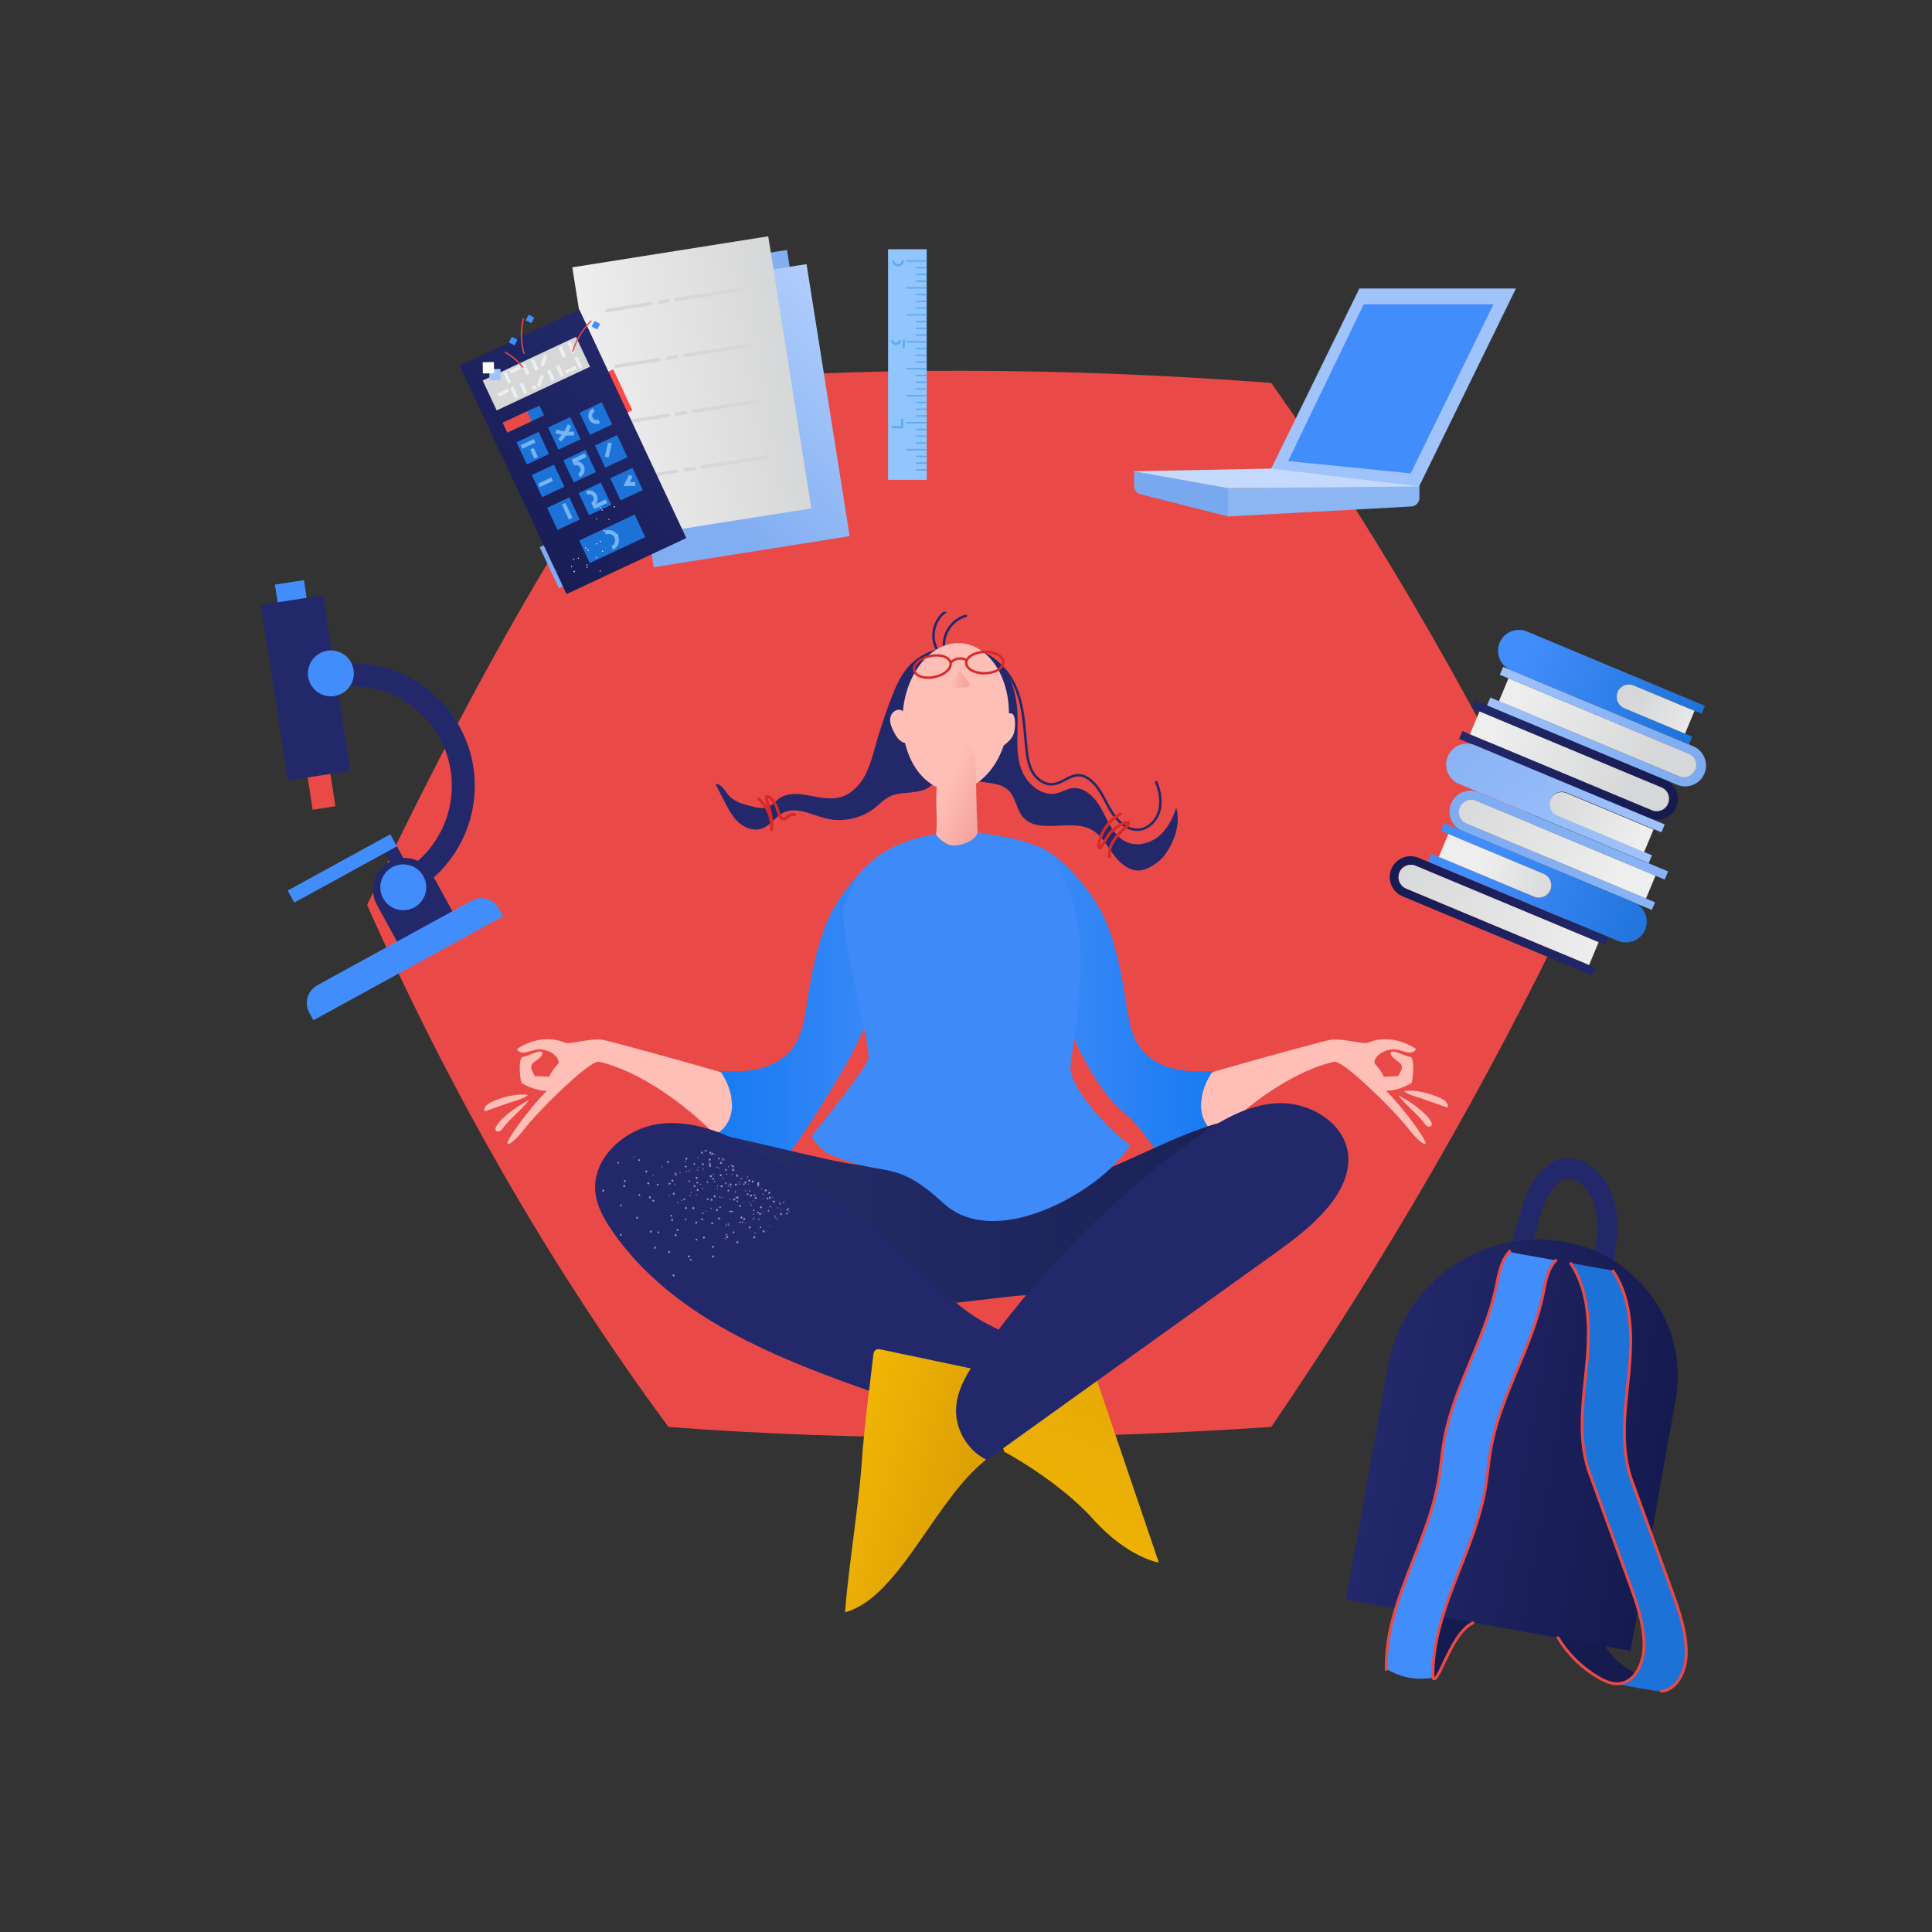 <svg xmlns="http://www.w3.org/2000/svg" viewBox="0 0 1500 1500" width="1500" height="1500"><rect x="0" y="0" width="1500" height="1500" fill="#333333" stroke="none"/><g transform="translate(285.0 234.0) rotate(0 468.0 468.0) scale(9.36 9.36)"><svg width="100" height="100" viewBox="0 0 100 100"><path d="M25 93.365C15.084 79.919 6.841 65.429 0 50.063 7.931 33.438 16.15 18.384 25 6.762c15.961-1.379 32.665-1.307 50 0 9.265 13.113 17.509 27.672 25 43.301-7.152 14.944-15.498 29.373-25 43.301-17.421 1.155-34.115 1.195-50 .001z" fill="#e94a47"/></svg></g><g transform="translate(376.0 475.0) rotate(0 374.0 388.5) scale(1.943 1.942)"><svg width="385" height="400" viewBox="0 0 385 400"><path fill="none" stroke="#23286B" stroke-linecap="round" stroke-miterlimit="10" d="M202.625 18.76c5.835 3.28 9.464 9.544 11.267 15.987s2.041 13.201 2.732 19.856c.344 3.314.836 6.716 2.527 9.587 1.691 2.871 4.865 5.109 8.178 4.745 3.668-.403 6.661-3.782 10.346-3.609 1.579.074 3.062.818 4.313 1.782 3.859 2.972 5.677 7.793 8.125 12.003 2.446 4.209 6.451 8.329 11.31 7.987 3.939-.277 7.196-3.625 8.266-7.424 1.07-3.798.293-7.901-1.172-11.564"/><path fill="#FFBEB6" d="M337.196 171.307c5.015-1.253 13.766 1.794 15.929.929 6.356-2.541 13.031-1.43 19.212 2.554-1.572 3.005-5.471.332-8.724.145-3.251-.186-8.185 2.295-7.889 5.536 1.419 1.671 2.863 3.42 3.757 5.422 2.019-.14 3.773-.158 5.791-.298.637-1.715 1.998-3.121 1.042-4.625-.818-1.287-3.913-2.656-4.132-4.25-.317-2.578 5.433.963 7.946 1.233 1.907.953.794 10.323.299 10.461a21.794 21.794 0 0 1-10.049 3.135c6.412 6.096 20.554 25.154 14.077 20.544-2.439-1.81-4.231-4.329-6.17-6.665-6.982-8.419-25.172-26.046-28.686-25.561-17.428 4.058-35.718 18.38-45.333 28.137-2.101-.728-12.422-5.241-11.491-7.26 3.946-8.553-.297-12.972 8.356-16.702 1.311-.563 34.26-9.786 46.065-12.735z"/><linearGradient id="a" gradientUnits="userSpaceOnUse" x1="2430.561" y1="2056.962" x2="2912.407" y2="2056.962" gradientTransform="matrix(0.16 0 0 0.16 -167.16 -166.36)"><stop offset="0" style="stop-color:#3e8af8"/><stop offset="1" style="stop-color:#1479f2"/></linearGradient><path fill="url(#a)" d="M256.706 201.205c-6.075-4.82-10.668-11.259-14.569-17.959-15.042-25.833-24.031-59.047-19.006-88.511 7.772 3.107 20.346 17.663 24.887 28.21 4.541 10.548 6.696 21.95 8.414 33.303 1.078 7.126 2.244 14.803 7.275 19.968 6.913 7.098 17.57 8.144 27.443 7.293-2.702 4.128-4.347 7.755-4.702 12.863-.357 5.109 2.109 10.795 6.942 12.498 1.353.476 2.846.637 4.041 1.432 1.195.796 1.909 2.605.944 3.667-.313.346-.75.551-1.186.719-4.409 1.695-8.534 17.44-13.03 15.989-9.363-3.024-19.747-23.359-27.453-29.472z"/><path fill="#FFBEB6" d="M375.578 204.41c-2.33-3.236-8.023-7.861-10.352-11.097 4.013 1.973 10.783 6.545 13.021 10.415.268.465.527 1.023.313 1.517-.25.581-1.06.728-1.637.471-.578-.257-.974-.794-1.345-1.306zm7.01-9.727c-3.744-1.949-10.892-3.898-15.023-3.027 1.285 1.391 6.015 2.579 7.803 3.206l9.475 3.32c.66-1.391-.887-2.786-2.255-3.499zM48.204 171.307c-5.015-1.253-13.78 1.794-15.943.929-6.356-2.541-13.031-1.43-19.212 2.554 1.572 3.005 5.471.332 8.724.145 3.251-.186 8.185 2.295 7.889 5.536-1.419 1.671-2.863 3.42-3.757 5.422-2.019-.14-3.773-.158-5.791-.298-.637-1.715-1.998-3.121-1.042-4.625.818-1.287 3.913-2.656 4.132-4.25.317-2.578-5.433.963-7.946 1.233-1.907.953-.794 10.323-.3 10.461a21.794 21.794 0 0 0 10.049 3.135c-6.412 6.096-20.554 25.154-14.077 20.544 2.439-1.81 4.231-4.329 6.17-6.665 6.982-8.419 25.172-26.046 28.686-25.561 17.428 4.058 35.718 18.38 45.333 28.137 5.682 7.903 12.573-1.989 11.642-4.008-3.946-8.553.145-16.225-8.508-19.956-1.309-.561-34.245-9.784-46.049-12.733z"/><linearGradient id="b" gradientUnits="userSpaceOnUse" x1="83.867" y1="2056.561" x2="571.393" y2="2056.561" gradientTransform="matrix(-0.16 0 0 0.16 177.983 -166.36)"><stop offset="0" style="stop-color:#3e8af8"/><stop offset="1" style="stop-color:#1479f2"/></linearGradient><path fill="url(#b)" d="M123.022 214.955c6.197-8.338 16.326-25.008 20.226-31.709 15.042-25.833 25.029-59.175 20.004-88.639-7.479 1.459-21.343 17.792-25.884 28.338-4.541 10.548-6.696 21.95-8.414 33.303-1.078 7.126-2.244 14.803-7.275 19.968-6.913 7.098-17.57 8.144-27.443 7.293 2.702 4.128 4.347 7.755 4.702 12.863s-2.109 10.795-6.942 12.498c-1.353.476-2.846.637-4.041 1.432-1.194.796-1.909 2.605-.944 3.667.313.346.75.551 1.186.719 4.409 1.695 8.534 17.44 13.03 15.989 9.362-3.024 15.928-7.828 21.795-15.722z"/><path fill="#FFBEB6" d="M7.492 206.338c2.33-3.236 8.023-7.861 10.352-11.097-4.013 1.973-10.783 6.545-13.021 10.415-.268.465-.527 1.023-.313 1.517.25.581 1.06.728 1.637.471.579-.257.976-.793 1.345-1.306zm-5.08-10.112c3.745-1.949 10.892-3.898 15.023-3.027-1.285 1.391-6.015 2.579-7.803 3.206l-9.475 3.32c-.66-1.392.887-2.788 2.255-3.499z"/><linearGradient id="c" gradientUnits="userSpaceOnUse" x1="1352.551" y1="2532.53" x2="3187.335" y2="2532.53" gradientTransform="matrix(0.16 0 0 0.16 -167.16 -166.36)"><stop offset="0" style="stop-color:#28306d"/><stop offset=".51" style="stop-color:#1f275f"/><stop offset="1" style="stop-color:#171f51"/></linearGradient><path fill="url(#c)" d="M249.905 265.787c-10.702 3.706-21.653 7.457-32.979 7.454-8.443-.002-37.096 5.255-45.28 3.175-14.111-3.587-32.608-4.989-46.719-8.576-15.987-4.064-7.267-17.676-22.672-23.575-16.433-6.291-30.025 5.583-44.071-5.012-1.319-.994-7.827-8.06-8.58-9.529-1.311-2.552 1.31-9.019 2.86-11.434 4.861-7.571 15.832-10.559 24.791-11.434 10.753-1.05 62.614 14.053 73.418 14.294 25.699.569 27.809 7.04 53.394 9.529 45.18 4.394 72.852-32.332 118.174-29.764 5.814.33 12.085 1.107 16.32 5.1 6.613 6.234 4.941 17.799-1.082 24.603-6.024 6.804-15.01 10.038-23.6 13.014l-63.974 22.155z"/><path fill="none" stroke="#23286B" stroke-linecap="round" stroke-miterlimit="10" d="M180.896 15.015c-2.791-4.878-1.272-11.762 3.313-15.015m1.454 16.155c-1.418-.097-2.011-1.877-1.991-3.295.073-5.079 3.805-9.891 8.71-11.227"/><path fill="#23286B" d="M179.64 39.51c-.936-7.506-1.253-16.231 4.289-21.383 5.987-5.566 16.38-3.6 21.947 2.386 5.566 5.988 7.204 14.651 7.241 22.825.03 6.492-.765 13.186 1.352 19.324 2.117 6.137 8.451 11.514 14.715 9.795 1.811-.498 3.453-1.536 5.298-1.882 5.36-1.004 9.895 3.986 12.435 8.809 2.539 4.823 4.781 10.474 9.762 12.688 4.166 1.852 9.258.579 12.782-2.312 3.524-2.89 5.677-7.146 7.039-11.494 1.783 6.455-.59 13.221-4.413 18.719-1.933 2.779-5.796 5.487-9.09 6.275-4.452 1.065-8.719-2.359-11.452-6.03-2.733-3.669-4.984-8.01-9.02-10.17-8.453-4.526-21.311 2.254-27.406-5.145-2.511-3.048-2.731-7.593-5.508-10.4-3.504-3.541-9.306-2.803-14.082-4.222-5.428-1.614-9.585-6.196-11.965-11.333-2.38-5.136-3.223-10.832-3.924-16.45z"/><path fill="#23286B" d="M177.476 70.304c4.475-2.786 5.631-8.671 6.371-13.889.817-5.752 1.631-11.503 2.446-17.254 1.211-8.534 1.878-18.642-4.625-24.306a22.88 22.88 0 0 0-12.477 7.41c-3.107 3.62-4.987 8.11-6.679 12.57a230.51 230.51 0 0 0-6.166 18.596c-1.214 4.259-2.327 8.604-4.496 12.463-2.172 3.859-5.591 7.25-9.895 8.304-8.027 1.962-17.519-4.317-24.22.514-1.407 1.015-2.522 2.453-4.099 3.177-2.172.995-4.705.422-7.02-.168-3.212-.818-6.622-1.752-8.837-4.217-1.66-1.848-2.948-4.673-5.433-4.697l3.693 7.146c1.537 2.974 3.126 6.018 5.609 8.264 2.484 2.246 6.092 3.563 9.249 2.447 3.365-1.19 5.371-4.725 8.567-6.31 5.395-2.675 11.584.976 17.451 2.331 6.615 1.527 13.89-.12 19.203-4.344 1.87-1.487 3.529-3.287 5.658-4.373 4.83-2.463 11.101-.8 15.7-3.664z"/><linearGradient id="d" gradientUnits="userSpaceOnUse" x1="-8393.214" y1="407.013" x2="-6819.085" y2="1860.052" gradientTransform="matrix(-0.029 -0.084 0.084 -0.029 -60.679 -309.312)"><stop offset="0" style="stop-color:#f1b505"/><stop offset="1" style="stop-color:#d89c05"/></linearGradient><path fill="url(#d)" d="m196.803 303.437 36.77-29.198 35.965 105.877s-12.322-1.873-26.23-17.34c-13.907-15.465-35.513-26.975-35.513-26.975l-10.992-32.364"/><ellipse transform="matrix(-0.997 -0.073 0.073 -0.997 373.059 97.612)" fill="#FFBEB6" cx="188.315" cy="41.983" rx="21.214" ry="29.537"/><linearGradient id="e" gradientUnits="userSpaceOnUse" x1="2287.594" y1="1421.116" x2="2398.99" y2="1457.379" gradientTransform="matrix(0.16 0.012 -0.012 0.16 -165.371 -180.823)"><stop offset="0" style="stop-color:#ffbeb6"/><stop offset="1" style="stop-color:#f2a19c"/></linearGradient><path fill="url(#e)" d="M196.269 59.1c.376 13.899.421 24.778 1.396 36.918-5.69.695-12.761.052-18.43-.799 1.884-5.517 1.629-11.497 1.409-17.322-.26-6.847.606-12.836 1.158-19.665.568-7.05 14.178-9.832 14.467.868z"/><path fill="none" d="M183.75 36.41a18.592 18.592 0 0 1 4.105-6.521 8.922 8.922 0 0 0 4.596 4.782l-.768-1.559"/><linearGradient id="f" gradientUnits="userSpaceOnUse" x1="2208.968" y1="1210.124" x2="2256.336" y2="1210.124" gradientTransform="matrix(0.16 0 0 0.16 -167.16 -166.36)"><stop offset="0" style="stop-color:#ffbeb6"/><stop offset="1" style="stop-color:#f2a19c"/></linearGradient><path fill="url(#f)" d="M190.984 24.513c.839 1.181 1.805 2.618 2.654 3.819.501.708.081 1.69-.777 1.816-1.668.246-3.781.338-5.431.345-.852.003-1.402-.882-1.045-1.656.661-1.433 1.786-3.052 2.728-4.337a1.152 1.152 0 0 1 1.871.013z"/><path fill="#FFBEB6" d="M163.634 47.941c.792 1.553 1.723 3.146 3.232 4.019 1.509.875 3.75.719 4.662-.768.534-.874.504-1.975.347-2.986a14.494 14.494 0 0 0-3.821-7.743c-.444-.464-.934-.908-1.534-1.139-1.844-.706-3.901 1.025-4.255 2.967-.353 1.945.473 3.892 1.369 5.65zm42.806 6.315c-.568.412-1.272.845-1.924.585-.927-.369-.752-3.182-.434-4.127 1.199-3.566 2.61-10.368 6.367-10.121 2.249.148 1.853 6.997.776 8.974-1.079 1.977-2.961 3.367-4.785 4.689z"/><path fill="#3E8AF8" d="M153.533 178.271c.126-8.68-12.587-52.937-9.517-60.735 4.182-10.628 3.449-12.842 17.086-22.091 6.692-4.538 19.237-6.567 19.237-6.567s2.455 3.457 5.736 4.381c3.281.923 10.477-1.678 11.031-5.04 6.403.966 15.032 2.189 20.165 4.128 7.479 2.826 8.759 1.185 15.717 17.636s6.35 36.652 1.271 71.147c-1.27 8.625 16.288 27.037 23.916 32.16 0 0-4.06 5.948-9.931 11.037-16.832 14.59-47.674 27.952-64.835 12.07-20.296-18.783-23.518-9.529-45.767-19.693-3.803-1.738-6.992-6.988-6.992-6.988s22.83-27.805 22.883-31.445z"/><g><path fill="#D62929" d="M249.885 98.536a.58.58 0 0 1-.571-.488c-.797-5.045 2.985-9.011 6.594-12.331.459-.421.709-.712.844-.901-1.041.163-3.823 1.405-6.046 3.735-.627.657-1.427 2.014-2.134 3.211-1.384 2.348-2.029 3.388-2.849 3.211-.415-.085-.667-.451-.749-1.086-.4-3.089 3.499-11.288 8.967-13.502a.578.578 0 1 1 .433 1.071c-4.696 1.901-8.386 9.206-8.271 12.05.418-.545 1.031-1.583 1.473-2.332.773-1.312 1.573-2.668 2.291-3.423 2.482-2.602 6.209-4.408 7.516-4.058.343.092.584.323.659.637.14.568-.265 1.237-1.352 2.239-3.389 3.118-6.944 6.819-6.235 11.3a.578.578 0 0 1-.57.667z"/></g><g><path fill="#D62929" d="M114.694 87.7a.578.578 0 0 1-.578-.629c.386-4.406-1.466-8.928-4.833-11.801a.579.579 0 1 1 .752-.881 14.807 14.807 0 0 1 3.029 3.568c-.164-.59-.321-1.13-.457-1.597a36.534 36.534 0 0 1-.434-1.558c-.259-1.095.394-1.381.602-1.444 1.279-.386 3.639 1.933 4.586 4.507.11.297.223.64.343 1.003.386 1.165 1.031 3.116 1.715 3.375.052.019.169.065.402-.069.316-.183.622-.396.923-.609 1.051-.736 2.243-1.57 3.637-.875a.578.578 0 1 1-.516 1.035c-.74-.367-1.414.06-2.456.788-.33.231-.665.464-1.009.663-.585.338-1.078.267-1.393.148-1.199-.456-1.839-2.388-2.403-4.094-.115-.349-.224-.68-.331-.967-.789-2.142-2.32-3.454-2.976-3.735l.001.006c.086.363.236.878.418 1.5.835 2.858 2.232 7.64 1.543 11.194a.574.574 0 0 1-.565.472z"/></g><path fill="#23286B" d="M175.78 264.39a331.785 331.785 0 0 0-64.589-47.784c-12.411-7.03-26.153-13.434-40.347-11.995s-28.153 13.701-26.41 27.85c.669 5.425 3.461 10.352 6.554 14.86 24.609 35.862 68.5 52.208 109.599 66.49l41.346 14.367c2.288.796 4.976 1.55 6.997.213 1.268-.838 1.936-2.31 2.541-3.704 4.472-10.302 8.655-23.188 1.564-31.898-3.521-4.325-9.022-6.388-13.894-9.104-8.852-4.929-16.01-12.328-23.361-19.295z"/><linearGradient id="g" gradientUnits="userSpaceOnUse" x1="2678.049" y1="2883.512" x2="3058.927" y2="2883.512" gradientTransform="matrix(0.154 0.045 -0.045 0.154 -140.05 -220.436)"><stop offset="0" style="stop-color:#f1b505"/><stop offset="1" style="stop-color:#d89c05"/></linearGradient><path fill="url(#g)" d="M215.93 307.019c-8.191 3.154-14.532 10.709-16.214 19.32-.461 2.357-.604 4.813-1.566 7.014-.849 1.94 4.863 3.726 3.168 4.996-20.976 15.722-35.279 55.743-57.163 61.651 1.203-16.716 5.426-42.551 6.63-59.269 1.289-17.912 2.86-27.633 4.726-44.084.068-.605.383-1.209.88-1.559.622-.44 1.466-.301 2.212-.143l57.327 12.074z"/><path fill="#23286B" d="M345.2 217.319c.654 7.576-3.203 14.866-8.063 20.715-6.552 7.885-14.978 13.953-23.306 19.932l-113.003 81.119c-7.616-3.669-12.664-12.103-12.297-20.545.343-7.847 4.838-14.841 9.384-21.249a373.42 373.42 0 0 1 83.937-85.151c10.47-7.657 22.046-15.011 35.004-15.665 12.956-.654 27.229 7.925 28.344 20.844z"/><path fill="#D62929" d="M199.866 15.535c-2.066.065-4.001.594-5.448 1.489-.806.499-1.408 1.083-1.797 1.715-1.948-.947-4.38-.641-6.11.767-.792-1.581-2.961-2.568-5.799-2.568-.872 0-1.768.096-2.663.287-2.022.429-3.833 1.291-5.098 2.429-1.337 1.202-1.922 2.575-1.646 3.867.426 2.006 2.803 3.302 6.06 3.302.872 0 1.768-.096 2.662-.287 2.022-.429 3.833-1.292 5.098-2.429 1.241-1.115 1.823-2.378 1.683-3.587 1.462-1.418 3.682-1.79 5.427-.924-.089.308-.13.624-.122.943.079 2.534 3.43 4.517 7.628 4.517.14 0 .28-.002.421-.006 2.066-.065 4.001-.594 5.448-1.489 1.528-.946 2.346-2.194 2.305-3.515-.08-2.618-3.665-4.663-8.049-4.511zm-15.378 7.863c-1.144 1.028-2.798 1.81-4.658 2.206-.83.176-1.66.265-2.465.265-2.744 0-4.803-1.023-5.127-2.546-.2-.945.279-1.997 1.351-2.961 1.144-1.028 2.798-1.81 4.658-2.205.832-.176 1.66-.265 2.466-.265 2.744 0 4.802 1.023 5.126 2.546.201.946-.279 1.996-1.351 2.96zm20.622-.647c-1.307.809-3.074 1.287-4.975 1.347-3.81.115-7.003-1.536-7.068-3.588-.03-.966.628-1.917 1.854-2.676 1.307-.81 3.074-1.287 4.975-1.347.131-.003.264-.005.393-.005 3.618 0 6.612 1.613 6.674 3.594.031.965-.627 1.914-1.853 2.675z"/><path opacity=".51" fill="#FFF" d="M95.01 234.355a.205.205 0 0 1-.267-.12.199.199 0 0 1 .121-.254c.002-.001.003-.002.007-.002a.205.205 0 0 1 .267.12.208.208 0 0 1-.128.256zm-1.707-4.654a.206.206 0 0 1-.267-.121.206.206 0 0 1 .121-.267.206.206 0 0 1 .267.121.217.217 0 0 1-.121.267zm-1.717-4.665a.195.195 0 0 1-.257-.097.02.02 0 0 1-.003-.011.205.205 0 0 1 .118-.268.205.205 0 0 1 .269.119.189.189 0 0 1-.127.257zm-1.709-4.655a.206.206 0 0 1-.267-.121.21.21 0 0 1 .138-.261.207.207 0 0 1 .249.11.209.209 0 0 1-.12.272c.001 0 0 0 0 0zm-1.706-4.654a.206.206 0 0 1-.267-.121.206.206 0 0 1 .121-.267.206.206 0 0 1 .267.121.211.211 0 0 1-.121.267zm-14.203 17.772a.201.201 0 0 1-.1-.268c.045-.101.167-.147.268-.101a.201.201 0 0 1 .1.268.2.2 0 0 1-.268.101zm2.087-4.498a.222.222 0 0 1-.109-.28.207.207 0 0 1 .277-.089.193.193 0 0 1 .111.248.037.037 0 0 1-.011.019.203.203 0 0 1-.268.102zm2.08-4.512a.201.201 0 0 1-.1-.268.222.222 0 0 1 .28-.109.225.225 0 0 1 .097.287.206.206 0 0 1-.277.09zm2.087-4.497a.201.201 0 0 1-.1-.268.22.22 0 0 1 .28-.109.201.201 0 0 1 .1.268.221.221 0 0 1-.28.109zm-20.259-1.853a.206.206 0 0 1-.267-.121.189.189 0 0 1 .128-.257.2.2 0 0 1 .261.108.213.213 0 0 1-.122.27zm42.687 8.464a.227.227 0 0 1-.298-.015.204.204 0 0 1 .022-.286.208.208 0 0 1 .29.003.22.22 0 0 1-.014.298zm-3.365-3.649a.228.228 0 0 1-.088.044.277.277 0 0 1-.209-.059.204.204 0 0 1 .022-.286.197.197 0 0 1 .277-.01l.013.013a.228.228 0 0 1 .042.208.202.202 0 0 1-.057.09zm-3.364-3.646a.202.202 0 0 1-.285-.022.197.197 0 0 1-.01-.277l.013-.013a.217.217 0 0 1 .298.015.23.23 0 0 1-.016.297zm-11.203 14.031a.2.2 0 0 1-.193-.206.2.2 0 1 1 .399.013.189.189 0 0 1-.185.193h-.021zm.198-4.955a.18.18 0 0 1-.172-.153l-.006-.012a.048.048 0 0 1-.012-.043.198.198 0 0 1 .089-.163.219.219 0 0 1 .126-.037.2.2 0 0 1 .193.206.202.202 0 0 1-.206.2c-.004.003-.008.003-.012.002zm.199-4.955a.199.199 0 0 1-.181-.213.197.197 0 0 1 .203-.194c.11.002.198.093.195.203l-.001.004a.202.202 0 0 1-.206.2h-.01zm.21-4.964a.189.189 0 0 1-.193-.185v-.019a.202.202 0 0 1 .206-.2h.011a.2.2 0 0 1 .193.206.205.205 0 0 1-.209.201l-.008-.003zm-17.768 6.997a.227.227 0 0 1-.298-.015.21.21 0 0 1 .015-.298.21.21 0 0 1 .298.015.227.227 0 0 1-.015.298zm3.649-3.362a.202.202 0 0 1-.285-.022.197.197 0 0 1-.01-.277l.013-.013a.217.217 0 0 1 .298.015.227.227 0 0 1-.016.297zm49.51 18.907c-.006-.012-.027-.014-.034-.027a.38.38 0 0 1-.043-.538l.015-.016a.396.396 0 0 1 .553-.01.27.27 0 0 1 .074.084c-.185.177-.376.341-.565.507zm-6.323-6.512a.268.268 0 0 1-.157.09.341.341 0 0 1-.375-.079l-.019-.004a.395.395 0 0 1-.01-.552.384.384 0 0 1 .544-.021.419.419 0 0 1 .017.566zm-6.827-6.482a.397.397 0 0 1-.553.01.384.384 0 0 1-.021-.544.396.396 0 0 1 .553-.01.375.375 0 0 1 .034.529l-.013.015zm-16.23 26.254a.386.386 0 0 1-.4-.371l-.001-.014a.38.38 0 0 1 .369-.392h.003a.386.386 0 0 1 .4.371l.001.014a.38.38 0 0 1-.369.392h-.003zm-.247-9.397a.392.392 0 1 1-.015-.784.38.38 0 0 1 .392.368v.003a.406.406 0 0 1-.377.413zm-.255-9.409a.392.392 0 1 1-.015-.784.392.392 0 0 1 .4.385.387.387 0 0 1-.369.401c-.005-.003-.011-.002-.016-.002zm-.247-9.398a.392.392 0 0 1-.355-.246.236.236 0 0 1-.044-.138.356.356 0 0 1 .071-.218l-.007-.012a.376.376 0 0 1 .322-.171.386.386 0 0 1 .4.371l.001.014a.404.404 0 0 1-.388.4zm-.243-9.419a.384.384 0 0 1-.404-.363.403.403 0 0 1 .375-.41.388.388 0 0 1 .4.375v.01a.368.368 0 0 1-.345.391c-.008-.003-.018-.003-.026-.003zm-35.481 32.72a.397.397 0 0 1-.553.01.375.375 0 0 1-.034-.529l.014-.015a.396.396 0 0 1 .553-.01.385.385 0 0 1 .02.544zm6.475-6.817a.392.392 0 0 1-.568-.537l.006-.007a.384.384 0 0 1 .544-.021.415.415 0 0 1 .018.565zm6.479-6.833a.383.383 0 0 1-.542.018l-.01-.01a.375.375 0 0 1-.034-.529l.014-.015a.417.417 0 0 1 .565-.016c.153.15.155.396.007.552zm6.476-6.816a.391.391 0 0 1-.563-.542.384.384 0 0 1 .544-.021.39.39 0 0 1 .028.552l-.009.011zm6.478-6.836a.384.384 0 0 1-.563-.521l.011-.011a.382.382 0 0 1 .539-.026c.002.002.003.004.006.005a.394.394 0 0 1 .007.553zm25.426 24.426a.39.39 0 1 1-.313-.715l.003-.002a.394.394 0 0 1 .513.205.388.388 0 0 1-.197.511l-.006.001zm-3.826-8.602a.383.383 0 1 1-.337-.687c.009-.004.016-.009.026-.012a.382.382 0 0 1 .503.195.386.386 0 0 1-.192.504zm-3.831-8.585a.388.388 0 0 1-.512-.198l-.003-.007a.38.38 0 0 1 .19-.503l.003-.002a.385.385 0 0 1 .516.178c.003.007.005.013.009.018a.39.39 0 0 1-.203.514zm-3.829-8.583a.399.399 0 0 1-.527-.194.398.398 0 0 1 .723-.331.407.407 0 0 1-.196.525zm-20.98 35.614a.385.385 0 1 1 .3-.711.387.387 0 0 1 .211.496.397.397 0 0 1-.511.215zm3.375-8.784a.385.385 0 1 1 .509-.215.394.394 0 0 1-.509.215zm3.361-8.777a.397.397 0 0 1 .287-.739.395.395 0 1 1-.267.744c-.006-.001-.013-.002-.02-.005zm3.386-8.792a.381.381 0 0 1-.229-.502.386.386 0 0 1 .726.261l-.007.017a.369.369 0 0 1-.468.229c-.007.003-.015-.003-.022-.005zm3.362-8.775a.4.4 0 0 1-.217-.51.386.386 0 1 1 .226.514l-.009-.004zM47.69 231.775a.394.394 0 0 1-.513-.205.38.38 0 0 1 .19-.503l.003-.002a.372.372 0 0 1 .503.157c.004.009.01.017.014.027a.414.414 0 0 1-.197.526zm8.603-3.836a.413.413 0 0 1-.525-.197.395.395 0 0 1 .205-.513.387.387 0 0 1 .511.197l.003.007a.379.379 0 0 1-.189.502l-.005.004zm8.588-3.827a.372.372 0 0 1-.503-.192.385.385 0 0 1 .178-.516c.006-.003.012-.005.017-.01a.39.39 0 1 1 .313.715l-.005.003zm8.609-3.824a.394.394 0 0 1-.513-.205.374.374 0 0 1 .177-.498l.016-.007a.393.393 0 0 1 .516.184.405.405 0 0 1-.196.526zm39.679 27.088a.33.33 0 0 1 .151-.222.304.304 0 0 1 .166-.029c-.101.071-.209.161-.317.251zm-3.644-6.919a.335.335 0 0 1-.465-.138.344.344 0 0 1 .14-.465.342.342 0 0 1 .461.135.333.333 0 0 1-.122.458c-.004.005-.01.007-.014.01zm-4.132-7.31a.328.328 0 0 1-.45-.107l-.016-.029a.342.342 0 1 1 .466.136zm-4.136-7.31a.328.328 0 0 1-.45-.107l-.016-.029a.354.354 0 0 1 .127-.476.318.318 0 0 1 .184-.027.339.339 0 0 1 .332.346.332.332 0 0 1-.177.293zm-18.821 33.571a.35.35 0 0 1-.243-.424.345.345 0 0 1 .667.182.35.35 0 0 1-.424.242zm2.247-8.091a.35.35 0 0 1-.243-.424.346.346 0 0 1 .672.164l-.005.019a.338.338 0 0 1-.41.247l-.014-.006zm2.49-8.126a.292.292 0 0 1-.248.035.35.35 0 0 1-.243-.424.354.354 0 0 1 .675-.027l.006.012a.241.241 0 0 1-.005.19.278.278 0 0 1-.185.214zm1.999-8.056a.348.348 0 0 1-.239-.434.35.35 0 0 1 .434-.239.35.35 0 0 1 .243.424.354.354 0 0 1-.433.252c-.002-.003-.003-.002-.005-.003zm2.246-8.091a.352.352 0 0 1 .194-.675.35.35 0 1 1-.178.679c-.006 0-.011-.002-.016-.004zm2.246-8.091a.352.352 0 1 1 .212-.669.352.352 0 0 1-.212.669zm-38.816 18.655a.366.366 0 0 1-.485-.139.335.335 0 0 1 .123-.458l.014-.007a.344.344 0 0 1 .473.122l.003.007a.363.363 0 0 1-.128.475zm7.294-4.135a.343.343 0 0 1-.465-.136.335.335 0 0 1 .124-.458l.014-.007a.347.347 0 0 1 .475.122l.003.007a.36.36 0 0 1-.151.472zm7.327-4.139a.344.344 0 0 1-.473-.122l-.003-.007a.328.328 0 0 1 .107-.45l.029-.016a.347.347 0 0 1 .475.122l.003.005a.359.359 0 0 1-.138.468zm7.301-4.123a.35.35 0 0 1-.337-.612.364.364 0 0 1 .477.127.367.367 0 0 1-.14.485zm7.326-4.14a.35.35 0 0 1-.353-.602l.002-.001a.366.366 0 0 1 .485.139.36.36 0 0 1-.134.464zm7.313-4.13a.348.348 0 0 1-.349-.603.355.355 0 0 1 .477.127.36.36 0 0 1-.128.476zm8.227 31.486a.342.342 0 0 1-.382-.295c-.001-.005 0-.011-.002-.016a.33.33 0 0 1 .278-.373l.021-.002c.187-.029.364.1.393.291l.001.012a.357.357 0 0 1-.309.383zm-1.022-8.34a.345.345 0 0 1-.387-.292.351.351 0 0 1 .302-.394.365.365 0 0 1 .394.302.347.347 0 0 1-.309.382v.002zm-1.015-8.328a.35.35 0 0 1-.394-.302.365.365 0 0 1 .302-.394.347.347 0 0 1 .383.309v.001a.335.335 0 0 1-.274.385c-.005-.001-.011 0-.017.001zm-1.033-8.331a.356.356 0 0 1-.385-.311.352.352 0 0 1 .311-.385.353.353 0 0 1 .385.311.352.352 0 0 1-.311.385zm-26.725 24.871a.352.352 0 0 1-.49.05.342.342 0 0 1-.061-.482.364.364 0 0 1 .493-.069.36.36 0 0 1 .058.501zm5.169-6.627a.332.332 0 0 1-.465.075c-.004-.003-.011-.01-.016-.012a.342.342 0 0 1-.061-.482.363.363 0 0 1 .492-.069c.148.122.17.34.05.488zm5.178-6.612a.342.342 0 0 1-.482.061.342.342 0 0 1-.061-.482.342.342 0 0 1 .482-.061c.15.118.176.331.061.482zm5.177-6.614a.342.342 0 0 1-.482.061.335.335 0 0 1-.139-.276l-.006-.012a.392.392 0 0 1 .078-.205.352.352 0 0 1 .49-.05.345.345 0 0 1 .059.482zm5.178-6.612a.362.362 0 0 1-.501.059.35.35 0 0 1 .058-.579.283.283 0 0 0 .215-.03c.061.004.121.03.168.07a.343.343 0 0 1 .06.48zm-36.995-1.25a.33.33 0 0 1-.373-.278l-.002-.021a.347.347 0 0 1 .291-.393l.012-.001a.361.361 0 0 1 .385.311.34.34 0 0 1-.313.382zm8.344-1.021a.356.356 0 0 1-.394-.302.355.355 0 0 1 .317-.386.35.35 0 0 1 .38.293.342.342 0 0 1-.281.392l-.022.003zm25.015-3.068a.345.345 0 0 1-.387-.291.351.351 0 0 1 .302-.394.365.365 0 0 1 .394.302.347.347 0 0 1-.309.382v.001zm30.503 21.957a.208.208 0 0 1-.294-.011l-.003-.003a.225.225 0 0 1 .033-.294.202.202 0 0 1 .285.022.2.2 0 0 1-.021.286c.002-.004-.001-.002 0 0zm-3.223-3.764a.202.202 0 0 1-.285-.022.167.167 0 0 1-.042-.158.185.185 0 0 1 .064-.128.202.202 0 0 1 .285.022.16.16 0 0 1 .027.184.107.107 0 0 1-.049.102zm-3.223-3.76a.202.202 0 0 1-.263-.308.217.217 0 0 1 .298.015.226.226 0 0 1-.035.293zm-13.543 14.023a.21.21 0 0 1-.189-.224.21.21 0 0 1 .224-.189.21.21 0 0 1 .189.225.216.216 0 0 1-.224.188zm.384-4.932a.21.21 0 0 1-.19-.224.21.21 0 0 1 .224-.19.208.208 0 0 1 .19.224.216.216 0 0 1-.224.19zm.388-4.949a.199.199 0 0 1-.181-.213.188.188 0 0 1 .224-.188c.109.01.189.104.181.213a.192.192 0 0 1-.193.192l-.031-.004zm.383-4.931a.199.199 0 0 1-.181-.213.205.205 0 0 1 .209-.201h.009a.216.216 0 0 1 .189.224.216.216 0 0 1-.226.19zm.397-4.942a.214.214 0 0 1-.189-.224.199.199 0 0 1 .213-.181.205.205 0 0 1 .201.209v.009a.212.212 0 0 1-.225.187zm-19.995 10.24a.202.202 0 1 1 .023-.286.203.203 0 0 1-.023.286c.001 0 0 0 0 0zm3.772-3.207a.216.216 0 0 1-.294-.033.204.204 0 0 1 .022-.286.196.196 0 0 1 .287.023.208.208 0 0 1-.011.294c-.002-.001-.003-.001-.004.002zm3.764-3.223a.202.202 0 0 1-.263-.308h.001a.196.196 0 0 1 .287.023.206.206 0 0 1-.025.285zm3.763-3.222-.046.032a.221.221 0 0 1-.239-.054.204.204 0 0 1 .022-.286.219.219 0 0 1 .235-.027l.006.012c.018.005.033.021.043.037a.196.196 0 0 1-.011.276c-.001.005-.005.008-.01.01zm3.773-3.209a.202.202 0 0 1-.285-.022.204.204 0 0 1 .309-.265.207.207 0 0 1-.024.287zm-6.842-5.745a.216.216 0 0 1-.189-.225.215.215 0 0 1 .224-.189c.109.01.189.104.181.213a.205.205 0 0 1-.209.201h-.007zm4.932.383a.21.21 0 0 1-.189-.224.21.21 0 0 1 .224-.189.21.21 0 0 1 .189.224.21.21 0 0 1-.224.189zm15.438 23.876a.212.212 0 0 1-.257-.127.22.22 0 0 1 .139-.265.199.199 0 0 1 .254.121c.001.002.002.003.002.007a.22.22 0 0 1-.138.264zm-1.529-4.712a.206.206 0 0 1-.257-.127.193.193 0 0 1 .111-.251l.016-.004a.19.19 0 0 1 .257.127.199.199 0 0 1-.121.254l-.006.001zm-1.528-4.711a.194.194 0 0 1-.251-.111l-.004-.016a.189.189 0 0 1 .102-.248c.007-.003.016-.007.026-.009a.199.199 0 0 1 .254.121c.001.002.002.003.002.007a.205.205 0 0 1-.129.256zm-1.538-4.703a.226.226 0 0 1-.265-.139.233.233 0 0 1 .139-.265.211.211 0 0 1 .126.404zm-14.478 12.791a.218.218 0 0 1-.089-.277.201.201 0 0 1 .267-.095l.011.005a.198.198 0 0 1 .098.26c-.003.005-.004.012-.01.017a.207.207 0 0 1-.277.09zm2.242-4.422a.218.218 0 0 1-.089-.277.211.211 0 0 1 .277-.089.197.197 0 0 1 .101.269.207.207 0 0 1-.289.097zm2.262-4.416a.198.198 0 0 1-.098-.26c.003-.005.004-.012.01-.017.052-.1.176-.14.277-.089a.218.218 0 0 1 .089.277.2.2 0 0 1-.265.095.032.032 0 0 1-.013-.006zm2.251-4.409a.198.198 0 0 1-.098-.26c.003-.005.004-.012.01-.017a.207.207 0 0 1 .277-.089.218.218 0 0 1 .089.277.208.208 0 0 1-.278.089zm2.251-4.409a.201.201 0 0 1-.095-.267l.005-.011a.198.198 0 0 1 .26-.098c.005.003.012.004.017.01.1.052.141.176.089.277a.22.22 0 0 1-.276.089zm-21.285 3.352a.202.202 0 1 1-.13-.383.19.19 0 0 1 .248.101c.003.007.007.016.009.026a.199.199 0 0 1-.127.256zm4.714-1.527a.214.214 0 0 1-.265-.139.2.2 0 0 1 .134-.246h.001a.19.19 0 0 1 .257.127.199.199 0 0 1-.121.254c-.002.003-.003.003-.006.004zm4.715-1.526a.211.211 0 0 1-.264-.139.212.212 0 0 1 .138-.263.214.214 0 0 1 .257.155.212.212 0 0 1-.131.247zm4.706-1.539a.199.199 0 0 1-.254-.121c-.001-.002-.002-.003-.002-.007a.227.227 0 0 1 .046-.203.148.148 0 0 1 .092-.062.212.212 0 0 1 .257.127.22.22 0 0 1-.004.139l-.012.007a.155.155 0 0 1-.123.12zm4.714-1.527a.218.218 0 0 1-.257-.127.21.21 0 0 1 .134-.263c.001 0 .003-.002.005-.001a.199.199 0 0 1 .254.121c.001.002.002.003.002.007a.216.216 0 0 1-.138.263zm-4.553-2.135a.239.239 0 0 1-.167-.291.239.239 0 0 1 .291-.167c.126.033.2.165.167.291a.24.24 0 0 1-.291.167zm26.607 25.623a.23.23 0 0 1-.313-.088.245.245 0 0 1 .08-.326.236.236 0 0 1 .321.098v.001a.225.225 0 0 1-.076.308c-.005.003-.008.006-.012.007zm-2.835-4.891a.233.233 0 0 1-.315-.088.244.244 0 0 1 .08-.326.236.236 0 0 1 .321.098v.001a.22.22 0 0 1-.062.301l-.024.014zm-2.837-4.889a.23.23 0 0 1-.313-.088.256.256 0 0 1 .08-.326.236.236 0 0 1 .321.098v.001a.22.22 0 0 1-.062.301c-.011.003-.018.009-.026.014zm-15.274 17.835a.225.225 0 0 1-.161-.273l.001-.007a.23.23 0 0 1 .274-.172l.017.004c.12.031.191.153.161.273l-.001.007a.241.241 0 0 1-.291.168zm1.461-5.455a.237.237 0 1 1 .124-.458c.12.031.191.153.161.273l-.001.007a.228.228 0 0 1-.265.183l-.019-.005zm1.454-5.464a.252.252 0 0 1-.175-.252c.004-.019-.004-.03.006-.04a.239.239 0 0 1 .291-.167c.126.034.2.164.167.291a.236.236 0 0 1-.289.168zm1.451-5.466a.237.237 0 1 1 .124-.458c.08.019.141.081.161.159.016.023.012.043.021.053l-.015.078a.238.238 0 0 1-.291.168zm1.456-5.464a.221.221 0 0 1-.161-.269l.003-.01a.226.226 0 0 1 .265-.182l.017.003a.237.237 0 1 1-.124.458zm-24.564 7.371a.22.22 0 0 1-.301-.062c-.005-.009-.01-.015-.014-.025a.233.233 0 0 1 .088-.315.256.256 0 0 1 .326.08.238.238 0 0 1-.099.322zm4.901-2.823a.236.236 0 0 1-.321-.098v-.001a.233.233 0 0 1 .088-.315.256.256 0 0 1 .326.08.26.26 0 0 1-.093.334zm4.898-2.852a.224.224 0 0 1-.308-.048c-.005-.01-.013-.019-.018-.031a.233.233 0 0 1 .088-.315.256.256 0 0 1 .326.08c.061.11.022.25-.088.314zm4.895-2.836a.224.224 0 0 1-.308-.048c-.005-.01-.013-.019-.018-.031a.23.23 0 0 1 .088-.313.242.242 0 0 1 .326.08.23.23 0 0 1-.088.312zm4.893-2.834a.224.224 0 0 1-.308-.048c-.005-.01-.013-.019-.018-.031a.238.238 0 0 1 .407-.247.237.237 0 0 1-.081.326c.001 0 .001 0 0 0zm11.195 23.538a.235.235 0 0 1-.273-.189l-.001-.012a.25.25 0 0 1 .208-.263.234.234 0 0 1 .262.2v.009a.228.228 0 0 1-.196.255zm-.754-5.599a.227.227 0 0 1-.253-.197.232.232 0 0 1 .189-.271l.012-.001a.237.237 0 0 1 .26.21.242.242 0 0 1-.208.259zm-.743-5.607a.215.215 0 0 1-.251-.176c-.002-.007-.002-.013-.002-.021a.224.224 0 0 1 .173-.264c.005-.001.011-.001.016-.003a.235.235 0 0 1 .273.189.232.232 0 0 1-.189.271c-.008.001-.014.001-.02.004zm-.755-5.602a.227.227 0 0 1-.253-.197.232.232 0 0 1 .189-.271l.012-.001a.248.248 0 0 1 .263.208.24.24 0 0 1-.211.261zm-.741-5.606a.215.215 0 0 1-.251-.176c-.002-.007-.002-.013-.002-.021a.224.224 0 0 1 .173-.264c.005-.001.011-.001.016-.003a.242.242 0 0 1 .274.199.253.253 0 0 1-.21.265zm-18.057 17.015a.297.297 0 0 1-.093-.037.23.23 0 0 1-.045-.322l.004-.007a.24.24 0 0 1 .32-.052l.006.012a.23.23 0 0 1 .045.322.208.208 0 0 1-.237.084zm3.674-4.578a.23.23 0 0 1-.317.053l-.002-.002a.248.248 0 0 1-.059-.331.256.256 0 0 1 .339-.047c.1.079.116.227.039.327zm3.434-4.482a.233.233 0 1 1-.041-.327.23.23 0 0 1 .045.322c0 .002-.002.003-.004.005zm3.446-4.489a.238.238 0 0 1-.327.041.219.219 0 0 1-.052-.319.227.227 0 0 1 .317-.052l.002.002a.233.233 0 0 1 .06.328c.002-.001.002-.001 0 0zm3.378-4.444a.308.308 0 0 0-.184.027.297.297 0 0 1-.093-.037.233.233 0 1 1 .327-.041.153.153 0 0 1-.05.051zm-24.858-.624a.234.234 0 0 1-.262-.2v-.009a.227.227 0 0 1 .197-.253.224.224 0 0 1 .264.173c.001.005.001.011.003.016a.245.245 0 0 1-.202.273zm5.604-.753a.215.215 0 0 1-.251-.176c-.002-.007-.002-.013-.002-.021a.22.22 0 0 1 .172-.262c.005-.001.011-.001.016-.003.13-.018.253.07.274.199a.239.239 0 0 1-.209.263c.001 0 0 0 0 0zm5.611-.742a.233.233 0 0 1-.262-.2.236.236 0 0 1 .197-.262.235.235 0 0 1 .273.189l.001.012a.25.25 0 0 1-.209.261zm5.611-.742a.238.238 0 0 1-.263-.207v-.001a.215.215 0 0 1 .176-.251c.006-.002.013-.002.021-.002a.222.222 0 0 1 .263.172c.001.005.001.011.003.016a.254.254 0 0 1-.2.273zm5.603-.754a.234.234 0 0 1-.066-.463.249.249 0 0 1 .274.199.249.249 0 0 1-.208.264zm13.008 26.532a.405.405 0 0 1-.082-.806.406.406 0 0 1 .446.351.427.427 0 0 1-.364.455zm-1.074-9.64a.403.403 0 0 1-.446-.354.399.399 0 0 1 .351-.444.406.406 0 0 1 .446.351.41.41 0 0 1-.351.447zm-.956-9.688a.288.288 0 0 1-.138.044.313.313 0 0 1-.212-.04.387.387 0 0 1-.233-.313.405.405 0 0 1 .806-.083.366.366 0 0 1-.223.392zm-33.681 36.769a.417.417 0 0 1-.572.056.4.4 0 0 1-.067-.562.414.414 0 0 1 .572-.056.4.4 0 0 1 .067.562zm6.046-7.585a.4.4 0 1 1-.63-.497.4.4 0 0 1 .63.497zm6.054-7.572a.414.414 0 0 1-.572.056.399.399 0 1 1 .572-.056zm6.046-7.585a.4.4 0 0 1-.63-.497.4.4 0 0 1 .63.497zm6.053-7.572a.414.414 0 0 1-.572.056.397.397 0 0 1-.052-.561.4.4 0 0 1 .557-.057.4.4 0 0 1 .067.562zm6.047-7.585a.4.4 0 0 1-.63-.496.4.4 0 0 1 .63.496zm-50.261 2.322a.423.423 0 0 1-.454-.363.405.405 0 0 1 .806-.083.411.411 0 0 1-.352.446zm9.637-1.085a.41.41 0 0 1-.446-.351.399.399 0 0 1 .352-.445.4.4 0 1 1 .094.796zm9.638-1.083a.406.406 0 0 1-.446-.351.423.423 0 0 1 .363-.454.405.405 0 0 1 .083.805zm9.637-1.085a.406.406 0 0 1-.446-.351.428.428 0 0 1 .363-.454.397.397 0 0 1 .434.349v.011a.386.386 0 0 1-.351.445zm9.646-1.074a.407.407 0 0 1-.435-.373.407.407 0 0 1 .352-.433.406.406 0 0 1 .446.351.425.425 0 0 1-.363.455zm24.224 15.483a.385.385 0 0 1-.525-.143l-.006-.015a.394.394 0 0 1 .143-.539l.006-.003a.42.42 0 0 1 .553.161.393.393 0 0 1-.161.535l-.01.004zm-4.679-8.489a.397.397 0 0 1-.543-.147l-.006-.015a.385.385 0 0 1 .143-.524c.004-.002.011-.004.015-.007a.399.399 0 0 1 .542.153.4.4 0 0 1-.151.54zm-13.032 19.808a.406.406 0 1 1 .502-.278.418.418 0 0 1-.502.278zm2.7-9.32a.4.4 0 0 1-.292-.494.413.413 0 0 1 .501-.278c.214.058.34.28.28.492l-.002.007a.39.39 0 0 1-.487.273zm2.683-9.321a.402.402 0 0 1-.277-.501.377.377 0 0 1 .468-.254c.012-.007.012-.007.03-.004.197.054.318.25.278.451l-.006.04a.385.385 0 0 1-.469.276c-.011-.003-.019-.004-.024-.008zm-39.667 14.338a.429.429 0 0 1-.553-.161.404.404 0 0 1 .17-.54.395.395 0 0 1 .54.143l.003.007a.403.403 0 0 1-.16.551c.003-.001.003-.001 0 0zm8.5-4.695a.407.407 0 0 1-.551-.159v-.001a.39.39 0 0 1 .157-.531.399.399 0 1 1 .394.691zm8.486-4.686a.396.396 0 0 1-.54-.142l-.003-.007a.405.405 0 1 1 .699-.412.405.405 0 0 1-.143.555c-.005.001-.008.004-.013.006zm8.486-4.687a.4.4 0 0 1-.383-.701.4.4 0 1 1 .383.701c.001 0 .001 0 0 0zm8.508-4.683a.408.408 0 0 1-.553-.161v-.001a.417.417 0 0 1 .161-.552.394.394 0 0 1 .539.17.404.404 0 0 1-.147.544zm-10.778-9.995a.396.396 0 0 1-.27-.489.406.406 0 1 1 .78.223.404.404 0 0 1-.506.267c-.001-.001-.003-.003-.004-.001zm9.336 2.691a.404.404 0 0 1-.281-.499.404.404 0 0 1 .504-.279.402.402 0 0 1 .269.5l-.003.01a.4.4 0 0 1-.489.268zm22.077 17.249a.394.394 0 0 1-.542-.123l-.005-.009a.384.384 0 0 1 .109-.533l.021-.014a.394.394 0 0 1 .547.132.401.401 0 0 1-.13.547zm-13.555 11.14a.428.428 0 0 1-.302-.486.411.411 0 0 1 .493-.289.383.383 0 0 1 .298.452l-.004.02a.4.4 0 0 1-.477.303h-.008zm2.282-9.385a.413.413 0 0 1-.29-.492.398.398 0 0 1 .482-.282.382.382 0 0 1 .298.451l-.005.024a.4.4 0 0 1-.477.303c-.001-.004-.003-.004-.008-.004zm2.283-9.385a.395.395 0 0 1-.282-.482.38.38 0 0 1 .451-.298l.024.005a.4.4 0 0 1 .304.476c0 .003-.002.005-.001.01a.417.417 0 0 1-.496.289zm-43.953 22.873a.398.398 0 1 1 .141-.556.406.406 0 0 1-.141.556zm8.258-5.018a.407.407 0 0 1-.555-.141.412.412 0 0 1 .13-.547.426.426 0 0 1 .566.134.414.414 0 0 1-.141.554zm8.257-5.018a.407.407 0 0 1-.555-.141.399.399 0 0 1 .13-.547.399.399 0 0 1 .547.13.413.413 0 0 1-.122.558zm8.25-5.03a.385.385 0 0 1-.547-.13.402.402 0 0 1 .13-.547.397.397 0 0 1 .545.134.394.394 0 0 1-.128.543zm8.258-5.018a.394.394 0 0 1-.542-.123l-.005-.009a.21.21 0 0 1-.036-.126c-.006-.012-.004-.03-.021-.053a.376.376 0 0 1 .187-.365.397.397 0 0 1 .417.676zm8.256-5.019a.328.328 0 0 1-.238.046c-.024.016-.051.001-.078-.015a.372.372 0 0 1-.231-.162.394.394 0 0 1 .122-.542l.009-.005.024-.016a.367.367 0 0 1 .352-.005.407.407 0 0 1 .172.152.394.394 0 0 1-.132.547zm-29.039-10.454a.413.413 0 0 1-.29-.492.398.398 0 0 1 .482-.282.383.383 0 0 1 .298.452l-.004.021a.4.4 0 0 1-.477.303l-.009-.002zm9.656 2.251a.298.298 0 0 1-.215.03c-.012.007-.03.004-.051.001a.396.396 0 0 1 .102-.781.143.143 0 0 1 .089.007.4.4 0 0 1 .253.197l-.012.007a.32.32 0 0 1 .05.268.37.37 0 0 1-.216.271zm9.125 2.311a.382.382 0 0 1-.298-.451l.005-.023a.359.359 0 0 1 .051-.121.304.304 0 0 1 .144-.135.401.401 0 0 1 .29-.047c.213.06.341.278.29.492a.393.393 0 0 1-.482.285zm16.345 12.599a.394.394 0 0 1-.449-.332.39.39 0 0 1 .325-.46.4.4 0 0 1 .466.323l.002.013a.407.407 0 0 1-.344.456zm-24.105 21.779a.395.395 0 0 1-.553.081l-.002-.002a.403.403 0 0 1-.098-.558.415.415 0 0 1 .568-.087.417.417 0 0 1 .085.566zm5.706-7.806a.398.398 0 1 1-.649-.462l.003-.004a.418.418 0 0 1 .568-.087c.176.13.211.377.081.552-.001-.003-.001.001-.003.001zm5.702-7.788a.405.405 0 0 1-.653-.48.405.405 0 1 1 .653.48zm5.716-7.794a.407.407 0 0 1-.655-.48.395.395 0 0 1 .553-.081l.002.002c.18.131.223.375.1.559zm-42.576-.071a.409.409 0 0 1-.457-.345.395.395 0 0 1 .332-.449.39.39 0 0 1 .461.325.4.4 0 0 1-.336.469zm9.55-1.481a.409.409 0 0 1-.457-.345.395.395 0 0 1 .332-.449.39.39 0 0 1 .461.325.4.4 0 0 1-.324.466l-.012.003zm9.55-1.482a.409.409 0 0 1-.457-.345.396.396 0 0 1 .332-.449.401.401 0 1 1 .132.791c-.002.003-.003.003-.007.003zm9.55-1.48a.413.413 0 0 1-.457-.345.395.395 0 0 1 .332-.449.416.416 0 0 1 .461.324.408.408 0 0 1-.336.47zm9.55-1.479a.413.413 0 0 1-.457-.345.394.394 0 0 1 .782-.116.414.414 0 0 1-.325.461zm-15.804-12.871a.304.304 0 0 1-.144-.407.304.304 0 0 1 .407-.144.304.304 0 0 1 .144.407.312.312 0 0 1-.407.144zm6.557 3.152a.31.31 0 0 1-.138-.394.299.299 0 0 1 .393-.152c.004.002.009.003.013.007a.295.295 0 0 1 .14.392l-.001.003a.301.301 0 0 1-.401.148c-.001-.002-.003-.002-.006-.004zm26.494 21.271a.228.228 0 0 1-.044-.088.29.29 0 0 1 .17-.374l.01-.003a.264.264 0 0 1 .297.064l-.433.401zm-11.405 6.192a.302.302 0 0 1-.143-.407.302.302 0 0 1 .405-.144.295.295 0 0 1 .14.392l-.001.003a.314.314 0 0 1-.401.156zm3.158-6.573a.295.295 0 0 1-.14-.392l.001-.003a.3.3 0 0 1 .406-.145c.144.07.205.246.134.389l-.006.014a.287.287 0 0 1-.377.147l-.018-.01zm-32.845 3.413a.299.299 0 0 1-.383-.186.302.302 0 0 1 .178-.381.29.29 0 0 1 .386.19.302.302 0 0 1-.181.377zm6.866-2.402a.304.304 0 0 1-.196-.576.3.3 0 0 1 .382.179c.002.003.002.007.003.011a.308.308 0 0 1-.189.386zm6.879-2.411a.306.306 0 0 1-.386-.19.305.305 0 0 1 .19-.386.306.306 0 0 1 .386.19.31.31 0 0 1-.19.386zm6.879-2.41a.29.29 0 0 1-.374-.17l-.003-.01a.298.298 0 0 1 .169-.388l.002-.001a.317.317 0 0 1 .399.183.295.295 0 0 1-.182.38c-.004.004-.008.005-.011.006zm6.878-2.411a.295.295 0 1 1 .18-.377.29.29 0 0 1-.18.377zm9.445 10.274a.276.276 0 0 1 .218-.2 2.747 2.747 0 0 1-.218.2zm.661-6.881a.297.297 0 1 1 .028-.594.297.297 0 1 1-.028.594zm-26.636 17.135a.303.303 0 0 1-.424-.028.316.316 0 0 1 .028-.424.3.3 0 0 1 .425.028.288.288 0 0 1-.012.409l-.017.015zm5.445-4.853a.32.32 0 0 1-.436-.021.3.3 0 0 1 .026-.423l.002-.002a.289.289 0 0 1 .41.009l.009.01a.303.303 0 0 1-.005.426c-.003-.004-.004-.001-.006.001zm5.426-4.859a.288.288 0 0 1-.409-.012l-.014-.016a.288.288 0 0 1 .005-.407c.004-.003.006-.007.012-.011a.32.32 0 0 1 .436.021.3.3 0 0 1-.026.423l-.004.002zm5.433-4.846a.3.3 0 0 1-.423-.026l-.002-.002a.287.287 0 0 1 .012-.409c.005-.004.011-.011.016-.014a.295.295 0 0 1 .417.015v.001c.109.128.1.318-.02.435zm5.426-4.858a.281.281 0 0 1-.339.047l-.006-.012a.308.308 0 0 1-.079-.064.288.288 0 0 1 .012-.409l.016-.014c.123-.11.311-.1.42.023l.004.005a.28.28 0 0 1 .066.241.336.336 0 0 1-.094.183zm-31.375-6.729a.29.29 0 0 1-.283-.302v-.01a.296.296 0 0 1 .324-.291.3.3 0 0 1 .269.332.3.3 0 0 1-.31.271zm7.27.411a.309.309 0 0 1-.28-.333.308.308 0 0 1 .312-.28.31.31 0 0 1 .291.323.305.305 0 0 1-.323.29zm7.276.395a.292.292 0 0 1-.284-.302l.001-.011a.305.305 0 0 1 .311-.283.298.298 0 0 1 .293.302v.019a.292.292 0 0 1-.309.272c-.005.004-.008.003-.012.003zm7.271.412a.304.304 0 0 1-.283-.311c.011-.17.154-.3.323-.291.164.012.287.15.283.311a.298.298 0 0 1-.323.291zm17.933 9.507a.173.173 0 0 1-.123-.204.155.155 0 0 1 .192-.114.16.16 0 0 1 .137.181l-.002.014a.175.175 0 0 1-.204.123zm-17.021 5.923a.17.17 0 0 1-.233-.043.168.168 0 0 1 .043-.233.168.168 0 0 1 .233.043.067.067 0 0 1 .006.012.168.168 0 0 1-.049.221zm3.344-2.136a.16.16 0 0 1-.219-.046l-.002-.003a.15.15 0 0 1 .031-.208l.018-.013a.159.159 0 0 1 .224.032c.003.003.004.007.006.011a.173.173 0 0 1-.058.227zm3.358-2.147a.159.159 0 0 1-.224-.032l-.007-.011a.17.17 0 0 1 .061-.228.161.161 0 0 1 .221.05.161.161 0 0 1-.051.221zm3.344-2.136a.16.16 0 0 1-.219-.046l-.002-.003a.167.167 0 0 1 .05-.221.161.161 0 0 1 .221.05.16.16 0 0 1-.05.22zm3.364-2.135a.179.179 0 0 1-.239-.054.167.167 0 0 1 .05-.221.17.17 0 0 1 .233.04.169.169 0 0 1-.04.233c-.001 0-.003 0-.004.002zm-16.467-7.9a.155.155 0 0 1-.127-.179l.001-.003a.163.163 0 0 1 .185-.137c.089.014.15.096.137.185l-.003.018a.155.155 0 0 1-.189.115c-.001.002-.003.003-.004.001zm3.876.86a.155.155 0 0 1-.115-.189l.001-.003a.163.163 0 1 1 .322.048l-.004.019a.161.161 0 0 1-.189.127.016.016 0 0 1-.015-.002zm3.887.854a.155.155 0 0 1-.115-.189v-.003a.15.15 0 0 1 .152-.123c.012-.007.024-.016.03-.004.019.004.027.014.046.018a.15.15 0 0 1 .088.176.16.16 0 0 1-.189.126l-.012-.001zm4.894 15.931a.165.165 0 0 1-.227.038.18.18 0 0 1-.046-.238.165.165 0 0 1 .227-.038.186.186 0 0 1 .046.238zm2.279-3.263a.165.165 0 0 1-.227.038.163.163 0 0 1-.056-.224c.003-.004.005-.01.011-.014a.165.165 0 0 1 .227-.038.184.184 0 0 1 .045.238zm2.27-3.257a.165.165 0 0 1-.227.038.184.184 0 0 1-.046-.238.165.165 0 0 1 .227-.038.158.158 0 0 1 .06.218.056.056 0 0 1-.014.02zm-15.239-2.912a.158.158 0 0 1-.187-.125.166.166 0 0 1 .136-.194h.001a.158.158 0 0 1 .188.125.173.173 0 0 1-.138.194zm3.921-.693a.166.166 0 0 1-.195-.136v-.001a.167.167 0 0 1 .135-.195.168.168 0 0 1 .196.135v.001a.168.168 0 0 1-.136.196zm3.919-.691a.169.169 0 0 1-.195-.137.167.167 0 0 1 .136-.194.17.17 0 0 1 .061.333c0-.002-.001-.003-.002-.002zm3.913-.704a.166.166 0 0 1-.195-.136v-.001a.162.162 0 0 1 .139-.183l.005-.001a.143.143 0 0 1 .175.135.15.15 0 0 1-.103.184l-.021.002zm-18.547 11.235a.271.271 0 0 1-.309-.226.248.248 0 0 1 .189-.296c.01-.001.016-.003.027-.003a.256.256 0 0 1 .308.186l.004.021a.264.264 0 0 1-.2.316l-.019.002zm6.484-1.191a.256.256 0 0 1-.308-.186l-.004-.021a.264.264 0 0 1 .2-.316l.018-.003a.276.276 0 0 1 .321.218.262.262 0 0 1-.211.305c-.005.002-.009.002-.016.003zm6.482-1.173a.28.28 0 0 1-.321-.218.27.27 0 0 1 .208-.318c.003 0 .006-.002.011-.001a.276.276 0 0 1 .321.218.284.284 0 0 1-.219.319zm6.473-1.185a.296.296 0 0 1-.321-.218.284.284 0 0 1 .218-.32.27.27 0 0 1 .318.208c0 .003.002.007.001.01a.272.272 0 0 1-.216.32zm-15.926-9.761a.27.27 0 0 1-.213-.315l.002-.014a.271.271 0 0 1 .531.107.279.279 0 0 1-.32.222zm6.641 1.338a.273.273 0 0 1-.208.042.284.284 0 0 1-.211-.329.325.325 0 0 1 .11-.161c.012-.007.012-.007.03-.004a.229.229 0 0 1 .189-.045.284.284 0 0 1 .211.329.346.346 0 0 1-.121.168zm6.234 1.433a.252.252 0 0 1-.197-.236l-.006-.012a.108.108 0 0 1-.004-.081.27.27 0 0 1 .317-.213c.003.001.01.001.013.003a.299.299 0 0 1 .203.317.291.291 0 0 1-.326.222zm6.433 1.378a.276.276 0 1 1 .329-.21.285.285 0 0 1-.329.21z"/></svg></g><g transform="translate(1071.0 900.0) rotate(10.183 134.5 209.5) scale(1.047 1.048)"><svg width="257" height="400" viewBox="0 0 257 400"><linearGradient id="h" gradientUnits="userSpaceOnUse" x1="0" x2="214.364" y1="206.663" y2="206.663"><stop offset="0" stop-color="#23286b"/><stop offset="1" stop-color="#151a4f"/></linearGradient><path d="m86.752 95.285-14.857-1.457L77 41.911c1.06-10.773 5.609-25.414 13.384-33.846C95.76 2.237 103.025-.592 110.835.104c10.968.976 22.285 8.645 29.536 20.017 10.426 16.35 10.61 36.765 10.757 53.168l.185 20.726-14.928.134-.185-20.726c-.13-14.5-.292-32.542-8.419-45.286-4.67-7.326-12.013-12.619-18.27-13.175-3.218-.271-5.892.763-8.151 3.213-5.163 5.598-8.69 16.912-9.505 25.195z" fill="#23286b"/><path d="M157.911 348.607c10.642 1.481 24.494 2.657 34.917.049 8.767 11.008 21.984 18.37 35.965 20.03 6.101.724 12.324.411 18.351 1.615-.573 3.284-4.602 4.547-7.931 4.767-8.375.554-16.722-.26-25.049.784-3.973.499-4.624 1.999-8.618 1.722-1.964-.136-7.274-1.969-9.162-2.525-14.074-4.16-29.663-14.712-38.473-26.442zm-99.344 4.306c.288-1.543.592-3.19 1.684-4.321 1.567-1.626 4.135-1.598 6.389-1.457l32.078 2.009c-7.813 3.249-12.511 12.96-14.297 21.225-1.787 8.268-4.7 12.525-7.364 23.328-.166.678-1.537 3.362-2.195 3.601-.904.33-1.62-2.821-2.572-2.972-9.75-1.553-19.888 2.372-29.495.098a124.902 124.902 0 0 0 15.772-41.511z" fill="#151a4f"/><path d="M113.222 61.861C50.692 61.861 0 112.51 0 174.987v176.479h214.364V162.92c.003-55.814-45.282-101.059-101.142-101.059z" fill="url(#h)"/><path d="M164.275 94.888c16.884 37.306 7.656 80.983 22.989 118.952 6.425 15.913 16.754 31.568 24.857 45.239 7.73 13.04 21.054 38.312 28.786 51.352 9.065 15.291 10.091 18.244 14.529 35.454 2.512 9.744-1.143 23.081-9.148 29.183-4.647 3.543-9.646 1.937-15.481 2.316-6.72.437-14.623-.247-21.342.19 8.498-3.077 13.665-11.89 14.118-20.912.928-18.506-8.502-35.766-17.644-51.885-6.333-11.168-12.667-22.333-19.001-33.5-4.589-8.091-9.192-16.2-14.651-23.733-4.866-6.712-8.213-15.787-12.121-23.096-6.363-11.894-10.848-22.812-11.674-36.273-2.651-43.274-5.124-86.329-29.022-111.648h32.711s9.708 13.09 12.094 18.361z" fill="#1d72d8"/><path d="M205.662 378.521c-4.218 0-8.319-1.255-11.676-2.487a87.034 87.034 0 0 1-35.07-23.972 1.065 1.065 0 1 1 1.599-1.41 84.88 84.88 0 0 0 34.208 23.381c4.381 1.611 10.085 3.267 15.372 1.773 10.968-3.092 14.523-17.801 12.298-30.074-2.889-15.964-11.181-30.232-19.197-44.033l-42.941-73.913c-12.136-20.893-13.972-45.742-15.747-69.771-.185-2.529-.373-5.048-.571-7.558-2.005-25.459-6.506-54.024-24.699-72.88a1.064 1.064 0 1 1 1.535-1.476c18.66 19.337 23.255 48.354 25.29 74.19.198 2.512.384 5.035.571 7.566 1.757 23.79 3.574 48.393 15.466 68.859l42.941 73.913c7.73 13.307 16.494 28.391 19.453 44.723 2.391 13.194-1.64 29.073-13.816 32.505-1.669.468-3.351.664-5.016.664zm36.571-.624a1.065 1.065 0 0 1-.288-2.091c10.968-3.092 14.523-17.801 12.298-30.074-2.889-15.964-11.181-30.232-19.197-44.033l-42.941-73.913c-12.136-20.893-13.972-45.742-15.747-69.771-.185-2.529-.373-5.048-.571-7.558-2.005-25.459-6.508-54.026-24.699-72.88a1.064 1.064 0 1 1 1.535-1.476c18.66 19.335 23.255 48.352 25.29 74.19.198 2.512.384 5.035.571 7.566 1.757 23.79 3.574 48.393 15.466 68.859l42.941 73.913c7.73 13.307 16.494 28.391 19.453 44.723 2.391 13.194-1.64 29.073-13.816 32.505-.101.027-.199.04-.295.04z" fill="#e94a47"/><path d="m78.465 76.527 30.478-.038c-5.946 7.319-5.895 17.62-6.097 27.042a247.964 247.964 0 0 1-5.811 48.273c-2.625 11.845-6.125 23.507-8.076 35.482-4.241 26.019-1.062 52.654-2.778 78.959-2.866 43.909-19.349 87.271-13.311 130.859-10.669 3.938-22.774 3.857-33.389-.226-6.888-19.414-3.604-41.05.188-61.297s8.134-39.275 10.695-59.714c2.761-22.041-1.241-48.738 1.169-72.643 3.244-32.184 16.19-62.94 17.197-95.27.258-8.278-.307-16.701 1.778-24.717.649-2.489.501-5.512 2.862-6.533 1.186-.514 3.799-.177 5.095-.177z" fill="#428dfc"/><g fill="#e94a47"><path d="M74.597 398.583c-.439 0-1.024-.153-1.614-.769a1.062 1.062 0 0 1-.275-.522c-5.741-27.952-.066-56.545 5.421-84.199 3.936-19.838 8.008-40.349 7.89-60.581-.03-4.929-.309-9.951-.577-14.805-.286-5.114-.58-10.407-.584-15.632-.019-20.824 4.545-41.529 8.959-61.552 4.039-18.321 8.215-37.263 8.843-56.194.047-1.426.072-2.853.096-4.279.145-8.282.296-16.848 5.035-24.108a1.066 1.066 0 1 1 1.787 1.164c-4.404 6.746-4.543 14.632-4.69 22.981-.026 1.436-.051 2.877-.098 4.311-.636 19.126-4.832 38.167-8.892 56.581-4.389 19.912-8.929 40.5-8.907 61.094.004 5.165.298 10.428.582 15.512.271 4.882.552 9.927.582 14.911.117 20.447-3.975 41.065-7.93 61.007-5.406 27.24-10.995 55.403-5.549 82.741 1.041-.861 2.597-6.605 3.858-11.261 3.186-11.764 7.549-27.875 16.566-34.123a1.066 1.066 0 0 1 1.216 1.751c-8.377 5.804-12.62 21.478-15.721 32.925-2.333 8.619-3.455 12.452-5.537 12.985a1.773 1.773 0 0 1-.461.062zm-36.05-.441c-.494 0-.941-.347-1.043-.85-5.741-27.952-.066-56.545 5.421-84.199 3.936-19.838 8.008-40.349 7.89-60.581-.03-4.933-.309-9.955-.577-14.811-.286-5.114-.58-10.403-.584-15.623-.019-20.826 4.545-41.531 8.959-61.557 4.039-18.321 8.215-37.261 8.843-56.191.036-1.117.064-2.244.092-3.375.215-8.9.439-18.103 5.346-25.621.324-.49.988-.629 1.476-.311.492.322.634.982.311 1.475-4.577 7.01-4.794 15.906-5.003 24.508-.028 1.138-.055 2.269-.092 3.394-.636 19.126-4.835 38.165-8.892 56.581-4.391 19.91-8.929 40.5-8.909 61.094.004 5.163.298 10.422.582 15.506.271 4.884.552 9.932.582 14.918.117 20.447-3.975 41.065-7.93 61.007-5.446 27.445-11.079 55.823-5.425 83.355a1.067 1.067 0 0 1-1.047 1.281z"/></g></svg></g><g transform="translate(1110.0 510.0) rotate(22.666 100.0 113.5) scale(0.851 0.85)"><svg width="235" height="267" viewBox="0 0 235 267"><linearGradient id="i"><stop offset="0" stop-color="#23286b"/><stop offset="1" stop-color="#151a4f"/></linearGradient><linearGradient xmlns:xlink="http://www.w3.org/1999/xlink" id="m" gradientUnits="userSpaceOnUse" x1="11.316" x2="218.246" xlink:href="#i" y1="95.429" y2="95.429"/><linearGradient xmlns:xlink="http://www.w3.org/1999/xlink" id="n" gradientUnits="userSpaceOnUse" x1="224.344" x2="-19.856" xlink:href="#i" y1="251.827" y2="243.971"/><linearGradient id="j"><stop offset="0" stop-color="#a1c3fc"/><stop offset=".696" stop-color="#81aef2"/><stop offset="1" stop-color="#78a9ef"/></linearGradient><linearGradient xmlns:xlink="http://www.w3.org/1999/xlink" id="o" gradientUnits="userSpaceOnUse" x1="544.007" x2="-90.156" xlink:href="#j" y1="299.338" y2="99.826"/><linearGradient xmlns:xlink="http://www.w3.org/1999/xlink" id="p" gradientUnits="userSpaceOnUse" x1="196.854" x2="-118.933" xlink:href="#j" y1="174.178" y2="9.84"/><linearGradient id="k"><stop offset=".129" stop-color="#428dfc"/><stop offset=".999" stop-color="#1d72d8"/></linearGradient><linearGradient xmlns:xlink="http://www.w3.org/1999/xlink" id="q" gradientUnits="userSpaceOnUse" x1="11.61" x2="207.076" xlink:href="#k" y1="19.131" y2="19.131"/><linearGradient xmlns:xlink="http://www.w3.org/1999/xlink" id="r" gradientUnits="userSpaceOnUse" x1="45.196" x2="252.272" xlink:href="#k" y1="209.948" y2="209.948"/><linearGradient id="s" gradientUnits="userSpaceOnUse" x1="11.985" x2="261.007" y1="57.352" y2="57.352"><stop offset="0" stop-color="#a1c3fc"/><stop offset=".696" stop-color="#81aef2"/><stop offset=".753" stop-color="#7fadf1"/><stop offset="1" stop-color="#78a9ef"/></linearGradient><linearGradient id="l"><stop offset=".09" stop-color="#eee"/><stop offset=".818" stop-color="#d6d7d8"/></linearGradient><linearGradient xmlns:xlink="http://www.w3.org/1999/xlink" id="t" gradientUnits="userSpaceOnUse" x1="64.948" x2="170.617" xlink:href="#l" y1="209.948" y2="209.948"/><linearGradient xmlns:xlink="http://www.w3.org/1999/xlink" id="u" gradientUnits="userSpaceOnUse" x1="26.124" x2="224.36" xlink:href="#l" y1="58.872" y2="55.705"/><linearGradient xmlns:xlink="http://www.w3.org/1999/xlink" id="v" gradientUnits="userSpaceOnUse" x1="18.812" x2="210.166" xlink:href="#l" y1="95.502" y2="95.502"/><linearGradient xmlns:xlink="http://www.w3.org/1999/xlink" id="w" gradientUnits="userSpaceOnUse" x1="213.298" x2="75.245" xlink:href="#l" y1="136.148" y2="129.183"/><linearGradient xmlns:xlink="http://www.w3.org/1999/xlink" id="x" gradientUnits="userSpaceOnUse" x1="235.084" x2="-66.387" xlink:href="#l" y1="248.507" y2="247.874"/><linearGradient xmlns:xlink="http://www.w3.org/1999/xlink" id="y" gradientUnits="userSpaceOnUse" x1="223.403" x2="132.861" xlink:href="#l" y1="27.894" y2="13.331"/><linearGradient xmlns:xlink="http://www.w3.org/1999/xlink" id="z" gradientUnits="userSpaceOnUse" x1="216.709" x2="-29.028" xlink:href="#l" y1="173.345" y2="169.545"/><path d="M217.973 95.399c0 10.551-8.513 19.05-19.082 19.05H11.302v-7.767h187.883c6.312-.293 11.155-5.569 10.862-11.723-.294-6.008-5.284-10.844-11.302-10.844H11.302v-7.913h187.589c10.569.147 19.082 8.646 19.082 19.197z" fill="url(#m)"/><path d="M7.926 247.95c0 6.008 4.844 10.991 10.862 11.284h187.883V267H19.082C8.513 267 0 258.501 0 247.95s8.513-19.05 19.082-19.05h187.736v7.767H19.376c-6.312-.148-11.45 4.981-11.45 11.283z" fill="url(#n)"/><path d="M35.962 171.894c0 6.008 4.844 10.991 10.862 11.284h186.855v7.62H46.237c-10.568-.147-19.082-8.793-18.935-19.344.147-10.405 8.513-18.757 18.935-18.904h187.589v8.06H47.411c-6.312 0-11.449 4.983-11.449 11.284z" fill="url(#o)"/><path d="M109.647 132.621v.733c0 6.008 4.844 10.991 10.862 11.284h94.088v7.767H27.008c-10.568 0-19.082-8.646-19.082-19.197s8.513-19.05 19.082-19.05H214.45v7.767h-94.381c-5.284.293-9.541 4.396-10.422 9.525z" fill="url(#p)"/><path d="M128.435 18.025v1.172c0 6.008 4.844 10.991 10.862 11.284h67.52v7.767H30.678c-10.568 0-19.082-8.646-19.082-19.197S20.109.147 30.678 0h175.993v7.767h-67.667c-5.284.293-9.834 4.25-10.568 9.525l-.001.733z" fill="url(#q)"/><path d="M235 209.702c0 10.551-8.513 19.05-19.082 19.05H28.182v-7.767H130.49c6.018-.293 10.862-5.276 10.862-11.284v-.733c-.44-5.569-4.844-10.111-10.568-10.551H28.329v-7.767h187.736c10.275.002 18.935 8.501 18.935 19.052z" fill="url(#r)"/><path d="M230.009 57.298c0 10.551-8.513 19.05-19.082 19.05H23.045v-7.767H209.9c6.312-.293 11.155-5.569 10.862-11.723-.294-6.008-5.284-10.844-11.302-10.844H23.045v-7.767h187.736c10.568-.146 19.228 8.5 19.228 19.051z" fill="url(#s)"/><path d="M141.206 209.702c0 6.008-4.844 10.991-10.862 11.284H35.668v-22.568h94.969c5.578.44 10.128 4.836 10.568 10.551l.001.733z" fill="url(#t)"/><path d="M220.909 57.298c.147-6.008-4.697-11.137-10.715-11.284H31.558v22.568h178.928c6.019-.44 10.423-5.422 10.423-11.284z" fill="url(#u)"/><path d="M209.9 95.399c.147-6.155-4.697-11.137-10.862-11.284H18.788v22.567h180.69c6.019-.439 10.569-5.421 10.422-11.283z" fill="url(#v)"/><path d="M206.818 122.216v22.567h-86.455c-6.018-.293-10.862-5.276-10.862-11.284v-.733c0-.293 0-.586.147-.879.734-5.276 5.137-9.232 10.422-9.525h86.749v-.146z" fill="url(#w)"/><path d="M200.212 236.666H18.935c-6.312.293-11.156 5.422-10.862 11.723.147 5.715 4.697 10.405 10.422 10.844h181.717z" fill="url(#x)"/><path d="M199.625 7.913V30.48H139.15c-6.018-.293-10.862-5.276-10.862-11.284v-1.758c.881-5.276 5.284-9.232 10.568-9.525z" fill="url(#y)"/><path d="M224.872 160.61H46.677c-6.312.293-11.009 5.715-10.715 11.87.294 5.569 4.697 10.111 10.275 10.698h178.488V160.61z" fill="url(#z)"/></svg></g><g transform="translate(156.0 450.0) rotate(331.267 104.5 156.0) scale(0.891 0.89)"><svg width="234.624" height="350.401" viewBox="0 0 234.624 350.401"><path d="M124.624 244.928h12v51.449h-12z" fill="#23286b"/><path d="m106.41 194.892-18.863-6.865 19.447-53.433 18.863 6.866z" fill="#e94a47"/><path d="m157.66 62.195-24.07-8.76L153.036.003l24.07 8.76z" fill="#428dfc"/><path d="m132.57 174.085-51.681-18.809L133.895 9.631l51.681 18.81zM96.828 324.963h54.997v-37.492c0-15.187-12.311-27.498-27.498-27.498-15.187 0-27.498 12.311-27.498 27.498v37.492z" fill="#23286b"/><path d="M127.624 293.377v-20c47.972 0 87-39.028 87-87s-39.028-87-87-87v-20c59 0 107 48 107 107s-48 107-107 107z" fill="#23286b"/><g fill="#428dfc"><circle cx="158.624" cy="91.377" r="20"/><circle cx="124.326" cy="285.377" r="20"/><path d="M34.624 239.377h102v12h-102zM0 349.401h188.559v-7.552c0-9.723-7.882-17.605-17.605-17.605H17.605C7.882 324.244 0 332.126 0 341.848z"/></g></svg></g><g transform="translate(462.0 192.0) rotate(350.998 90.0 120.0) scale(0.68 0.679)"><svg width="264.737" height="353.232" viewBox="0 0 264.737 353.232"><linearGradient id="A"><stop offset="0" stop-color="#b0cdfc"/><stop offset="1" stop-color="#81aef2"/></linearGradient><linearGradient xmlns:xlink="http://www.w3.org/1999/xlink" id="B" gradientUnits="userSpaceOnUse" x1="18.749" x2="245.238" xlink:href="#A" y1="176.241" y2="176.241"/><linearGradient xmlns:xlink="http://www.w3.org/1999/xlink" id="C" gradientUnits="userSpaceOnUse" x1="296.712" x2="82.222" xlink:href="#A" y1="86.064" y2="248.056"/><linearGradient id="D" gradientUnits="userSpaceOnUse" x1="0" x2="226.489" y1="157.492" y2="157.492"><stop offset="0" stop-color="#eee"/><stop offset="1" stop-color="#d6d7d8"/></linearGradient><path d="M18.749 18.749h226.489v314.984H18.749z" fill="url(#B)"/><path d="M38.248 38.248h226.489v314.984H38.248z" fill="url(#C)"/><path d="M0 0h226.489v314.984H0z" fill="url(#D)"/><g fill="#d6d7d8"><path d="M185.99 56.997h-74.492a2 2 0 0 1 0-4h74.492a2 2 0 0 1 0 4zm-84.492 0h-10a2 2 0 0 1 0-4h10a2 2 0 0 1 0 4zm-20 0h-50a2 2 0 0 1 0-4h50a2 2 0 0 1 0 4zm104.492 64.618h-74.492a2 2 0 0 1 0-4h74.492a2 2 0 0 1 0 4zm-84.492 0h-10a2 2 0 0 1 0-4h10a2 2 0 0 1 0 4zm-20 0h-50a2 2 0 0 1 0-4h50a2 2 0 0 1 0 4zm104.492 64.617h-74.492a2 2 0 0 1 0-4h74.492a2 2 0 0 1 0 4zm-84.492 0h-10a2 2 0 0 1 0-4h10a2 2 0 0 1 0 4zm-20 0h-50a2 2 0 0 1 0-4h50a2 2 0 0 1 0 4zm104.492 64.617h-74.492a2 2 0 0 1 0-4h74.492a2 2 0 0 1 0 4zm-84.492 0h-10a2 2 0 0 1 0-4h10a2 2 0 0 1 0 4zm-20 0h-50a2 2 0 0 1 0-4h50a2 2 0 0 1 0 4z"/></g></svg></g><g transform="translate(880.0 224.0) rotate(0 148.5 88.5) scale(3.337 3.364)"><svg width="88.994" height="52.616" viewBox="-811.413 112.484 88.994 52.616"><path d="M-745.263 158.788h-36.428l22.844-46.304h36.428z" fill="#a1c3fc"/><path d="m-746.899 155.157-28.531-2.845 17.599-36.197h30.193z" fill="#428dfc"/><path d="m-746.793 162.795-42.778 2.305v-6.533l44.693-.409v2.64a2 2 0 0 1-1.915 1.997z" fill="#8cb6f1"/><path d="m-789.438 165.078-20.284-5.099a2 2 0 0 1-1.543-1.947v-3.375l21.827 3.887z" fill="#78a9ef"/><path d="m-779.382 154.042-32.031.62 21.983 3.9 44.552-.405z" fill="#c3d9fd"/></svg></g><g transform="translate(387.0 239.0) rotate(334.92 58.0 104.5) scale(0.967 0.963)"><svg width="120" height="217" viewBox="0 0 120 217"><linearGradient id="E" gradientTransform="matrix(1 0 0 -1 0 224)" gradientUnits="userSpaceOnUse" x1="0" x2="6.765" y1="32.128" y2="32.128"><stop offset="0" stop-color="#81aef2"/><stop offset="1" stop-color="#78a9ef"/></linearGradient><linearGradient id="F" gradientTransform="matrix(1 0 0 -1 0 224)" gradientUnits="userSpaceOnUse" x1="141.686" x2="-70.322" y1="149.43" y2="47.847"><stop offset="0" stop-color="#23286b"/><stop offset="1" stop-color="#151a4f"/></linearGradient><path d="M107.206 68.813h6.765v36.501h-6.765z" fill="#ff4945"/><path d="M0 173.622h6.765v36.501H0z" fill="url(#E)"/><path d="M3.549 13.65h106.16V217H3.549z" fill="url(#F)"/><path d="M15.258 32.421H98v26.592H15.258z" fill="#d6d7d8"/><path d="M18.822 89.016h19.659v19.698H18.822zm27.977 0h19.659v19.698H46.799zm27.977 0h19.659v19.698H74.776zm-55.954 29.168h19.659v19.698H18.822zm27.977 0h19.659v19.698H46.799zm27.977 0h19.659v19.698H74.776zm-55.954 29.168h19.659v19.698H18.822zm27.977 0h19.659v19.698H46.799zm27.977 0h19.659v19.698H74.776zm-59.27-77.275H48.02v8.712H15.506zm15.501 112.124h49.147v20.076H31.007z" fill="#1d72d8"/><path d="M15.506 70.077h21.549v8.712H15.506z" fill="#e94a47"/><path d="M53.074 136.078v-3.129a3.523 3.523 0 0 0 0-7.045v-3.129c3.661 0 6.637 2.984 6.637 6.65.001 3.668-2.977 6.653-6.637 6.653zm33.001-32.472c-3.661 0-6.638-2.984-6.638-6.65 0-3.667 2.978-6.651 6.638-6.651v3.129a3.523 3.523 0 0 0 0 7.045zm-33.617 96.839v-3.129c2.845 0 5.159-2.319 5.159-5.17 0-2.849-2.315-5.168-5.159-5.168v-3.129c4.566 0 8.282 3.722 8.282 8.297 0 4.577-3.715 8.299-8.282 8.299zm.152-38.666v-3.129a3.523 3.523 0 0 0 0-7.045v-3.129c3.661 0 6.638 2.984 6.638 6.651s-2.977 6.652-6.638 6.652z" fill="#74b4f7"/><path d="M52.61 161.243h11.684v3.129H52.61zm.365-40.718h11.684v3.129H52.975zM20.844 92.611h11.684v3.129H20.844zM85.36 120.47l2.468 1.916-7.153 9.254-2.469-1.915zm-64.881 6.164h11.684v3.129H20.479zm5.796-27.592h3.123v8.048h-3.123zm4.382 51.039h3.123v13.348h-3.123zm59.697 11.478-8.727-4.006 8.047-6.329 1.929 2.46-4.02 3.163 4.071 1.867zM62.97 103.756l-8.727-4.005 8.047-6.331 1.928 2.461-4.02 3.162 4.072 1.868z" fill="#74b4f7"/><path d="m51.473 103.756-1.3-2.845 4.07-1.868-4.019-3.162 1.927-2.461 8.047 6.331z" fill="#74b4f7"/><g fill="#eee"><path d="M21.373 46.827h9.257v2.786h-9.257zm11.36-12.735h2.78v9.275h-2.78zm0 13.14h2.78v9.275h-2.78zm5.113-12.989h9.257v2.786h-9.257zm3.009 12.989h2.78v9.275h-2.78zm8.122-13.14h2.78v9.275h-2.78zm0 19.397h2.78v3.018h-2.78zm8.122-19.397h2.78v9.275h-2.78zm2.422 13.857 1.965 1.969-6.545 6.559-1.966-1.97zM68.9 34.465l1.966 1.97-6.546 6.558-1.965-1.969zm-3.679 12.767h2.78v9.275h-2.78zm8.122 0h2.78v9.275h-2.78zm8.121-13.14h2.78v9.275h-2.78zm-3.238 19.253h9.257v2.786h-9.257zm11.361-19.253h2.78v9.275h-2.78zm0 13.14h2.78v9.275h-2.78z"/></g><path d="m23.905 26.345 8.244 3.671-3.664 8.259-8.243-3.671z" fill="#a1c3fc"/><path d="m21.477 19.045 8.243 3.671-3.663 8.259-8.244-3.67z" fill="#fff"/><path d="m71.106 0 3.099 4.072-4.064 3.105-3.099-4.072zM51.33 10.428l3.099 4.071-4.064 3.105-3.099-4.071zm65.571 16.689L120 31.188l-4.064 3.106-3.099-4.072z" fill="#428dfc"/><path d="M90.746 42.35a.523.523 0 0 1-.39-.868 57.6 57.6 0 0 1 23.746-15.973.522.522 0 0 1 .348.983 56.567 56.567 0 0 0-23.317 15.683.508.508 0 0 1-.387.175zm-41.843-5.615a.52.52 0 0 1-.505-.398 48.627 48.627 0 0 0-7.416-16.429.523.523 0 0 1 .128-.726.519.519 0 0 1 .724.128 49.692 49.692 0 0 1 7.574 16.781.522.522 0 0 1-.505.644zm5.663-9.666a.523.523 0 0 1-.515-.604A54.174 54.174 0 0 1 65.436.954a.52.52 0 0 1 .808.657A53.138 53.138 0 0 0 55.078 26.63a.52.52 0 0 1-.512.439z" fill="#e94a47"/><path d="M16.64 199.101c.264-.01.469-.178.459-.442-.01-.265-.178-.47-.441-.46-.264.01-.469.178-.459.442.01.265.176.471.441.46zm43.618-7.583c.167.205.431.195.636.027.205-.167.195-.432.027-.637-.167-.205-.431-.195-.636-.027-.313.119-.194.433-.027.637zm-8.145-7.838c.167.205.431.195.636.027s.195-.432.027-.637c-.167-.205-.431-.195-.636-.027-.156.059-.194.432-.027.637zm-14.186 17.112a.755.755 0 0 0 .291-.648.756.756 0 0 0-.646-.292c-.205.167-.302.383-.243.54.07.422.286.519.598.4zm-4.493-10.477a.755.755 0 0 0 .291-.648.756.756 0 0 0-.646-.292c-.205.167-.302.383-.243.54.069.422.393.568.598.4zm34.538-20.261c.215.097.529-.021.626-.237s-.021-.53-.236-.627c-.215-.097-.529.021-.626.237-.097.216.02.53.236.627zm-10.541-4.242c.215.097.529-.021.626-.237s-.021-.53-.236-.627-.529.021-.626.237c-.098.216.021.529.236.627zm-29.766 39.05c.156-.059.41-.335.243-.54-.059-.156-.334-.411-.539-.243-.156.059-.41.335-.243.54.011.265.226.362.539.243zm-3.189-9.628c.156-.059.41-.335.243-.54-.059-.156-.226-.362-.539-.243-.156.059-.361.226-.243.54.167.206.382.303.539.243zm35.162-17.9c.215.097.48.087.577-.129s.039-.372-.129-.578c-.215-.097-.48-.087-.577.129-.097.216-.087.481.129.578zm-8.967-4.571c.215.097.48.087.577-.129s.039-.372-.129-.578c-.215-.097-.48-.087-.577.129-.097.216-.086.48.129.578zm-8.429 18.154c.167.205.431.195.636.027.205-.167.195-.432.027-.637-.167-.205-.431-.195-.636-.027-.205.166-.194.431-.027.637zm-6.62 21.049c.167.205.431.195.636.027.205-.167.195-.432.027-.637-.167-.205-.431-.195-.636-.027-.204.167-.194.432-.027.637zm-7.551-8.87c.167.205.431.195.636.027s.195-.432.027-.637c-.167-.205-.431-.195-.636-.027-.205.167-.194.432-.027.637zm-7.708-8.81c.167.205.431.195.636.027.205-.167.195-.432.027-.637-.167-.205-.431-.195-.636-.027a.913.913 0 0 0-.027.637zm37.643-26.006c.264-.01.469-.178.459-.442-.01-.265-.178-.47-.441-.46-.264.01-.469.178-.459.442-.098.217.176.47.441.46zM4.334 197.05c.119.314.334.411.646.292m40.901-6.731c.215.097.529-.021.626-.237s-.021-.53-.236-.627-.529.021-.626.237c-.098.216.021.53.236.627zm-1.699 7.809c.215.097.529-.021.626-.237s-.021-.53-.236-.627-.48-.087-.626.237c-.098.216.021.53.236.627zm-10.174-5.636c.215.097.529-.021.626-.237s.086-.481-.236-.627c-.215-.097-.529.021-.734.189.011.265.129.577.344.675zm-17.56 10.779c.167.205.431.195.636.027.205-.167.195-.432.076-.746-.167-.205-.431-.195-.744-.076-.146.324-.135.589.032.795zm-.083-4.715c.215.097.372.039.529-.021.097-.216.039-.372-.021-.53-.215-.097-.372-.039-.529.021-.098.216-.086.481.021.53z" fill="#fff"/></svg></g><g transform="translate(615.0 268.0) rotate(90 89.5 15.0) scale(0.407 0.411)"><svg width="440" height="73" viewBox="0 0 440 73"><path d="M0 0h440v73H0z" fill="#92c4fe"/><g fill="#5babf2"><path d="M21.028 0h2.721v38.471h-2.721zm12.854 0h2.721v20.59h-2.721zm12.852 0h2.721v20.59h-2.721zm12.853 0h2.721v20.59h-2.721zM72.44 0h2.721v38.471H72.44zm12.852 0h2.721v20.59h-2.721zm12.854 0h2.721v20.59h-2.721zm12.853 0h2.721v20.59h-2.721zm12.852 0h2.721v38.471h-2.721zm12.853 0h2.721v20.59h-2.721zm12.853 0h2.721v20.59h-2.721zm12.853 0h2.721v20.59h-2.721zm12.853 0h2.721v38.471h-2.721zm12.853 0h2.721v20.59h-2.721zm12.852 0h2.721v20.59h-2.721zm12.854 0h2.721v20.59h-2.721zm12.853 0h2.721v38.471h-2.721zm12.852 0h2.721v20.59h-2.721zm12.853 0h2.721v20.59h-2.721zm12.853 0h2.721v20.59h-2.721zm12.852 0h2.721v38.471h-2.721zm12.854 0h2.721v20.59h-2.721zm12.853 0h2.721v20.59h-2.721zm12.852 0h2.721v20.59h-2.721zm12.853 0h2.721v38.471h-2.721zm12.853 0h2.721v20.59h-2.721zm12.853 0h2.721v20.59h-2.721zm12.853 0h2.721v20.59h-2.721zm12.853 0h2.721v38.471h-2.721zm12.852 0h2.721v20.59h-2.721zm12.854 0h2.721v20.59h-2.721zm12.852 0h2.721v20.59h-2.721zM21.573 65.467v-4.142c3.955 0 7.173-3.203 7.173-7.141 0-3.937-3.217-7.14-7.174-7.14v-4.142c6.25 0 11.334 5.062 11.334 11.282.001 6.221-5.084 11.283-11.333 11.283zM173.5 67.175v-4.142c2.87 0 5.204-2.325 5.204-5.181 0-2.857-2.335-5.182-5.204-5.182v-4.142c5.164 0 9.365 4.182 9.365 9.324 0 5.141-4.202 9.323-9.365 9.323zm-.608-25.899h15.785v4.142h-15.785zm168.641 24.828h-4.161v-17.58h-13.704v-4.142h17.865z"/></g></svg></g></svg>